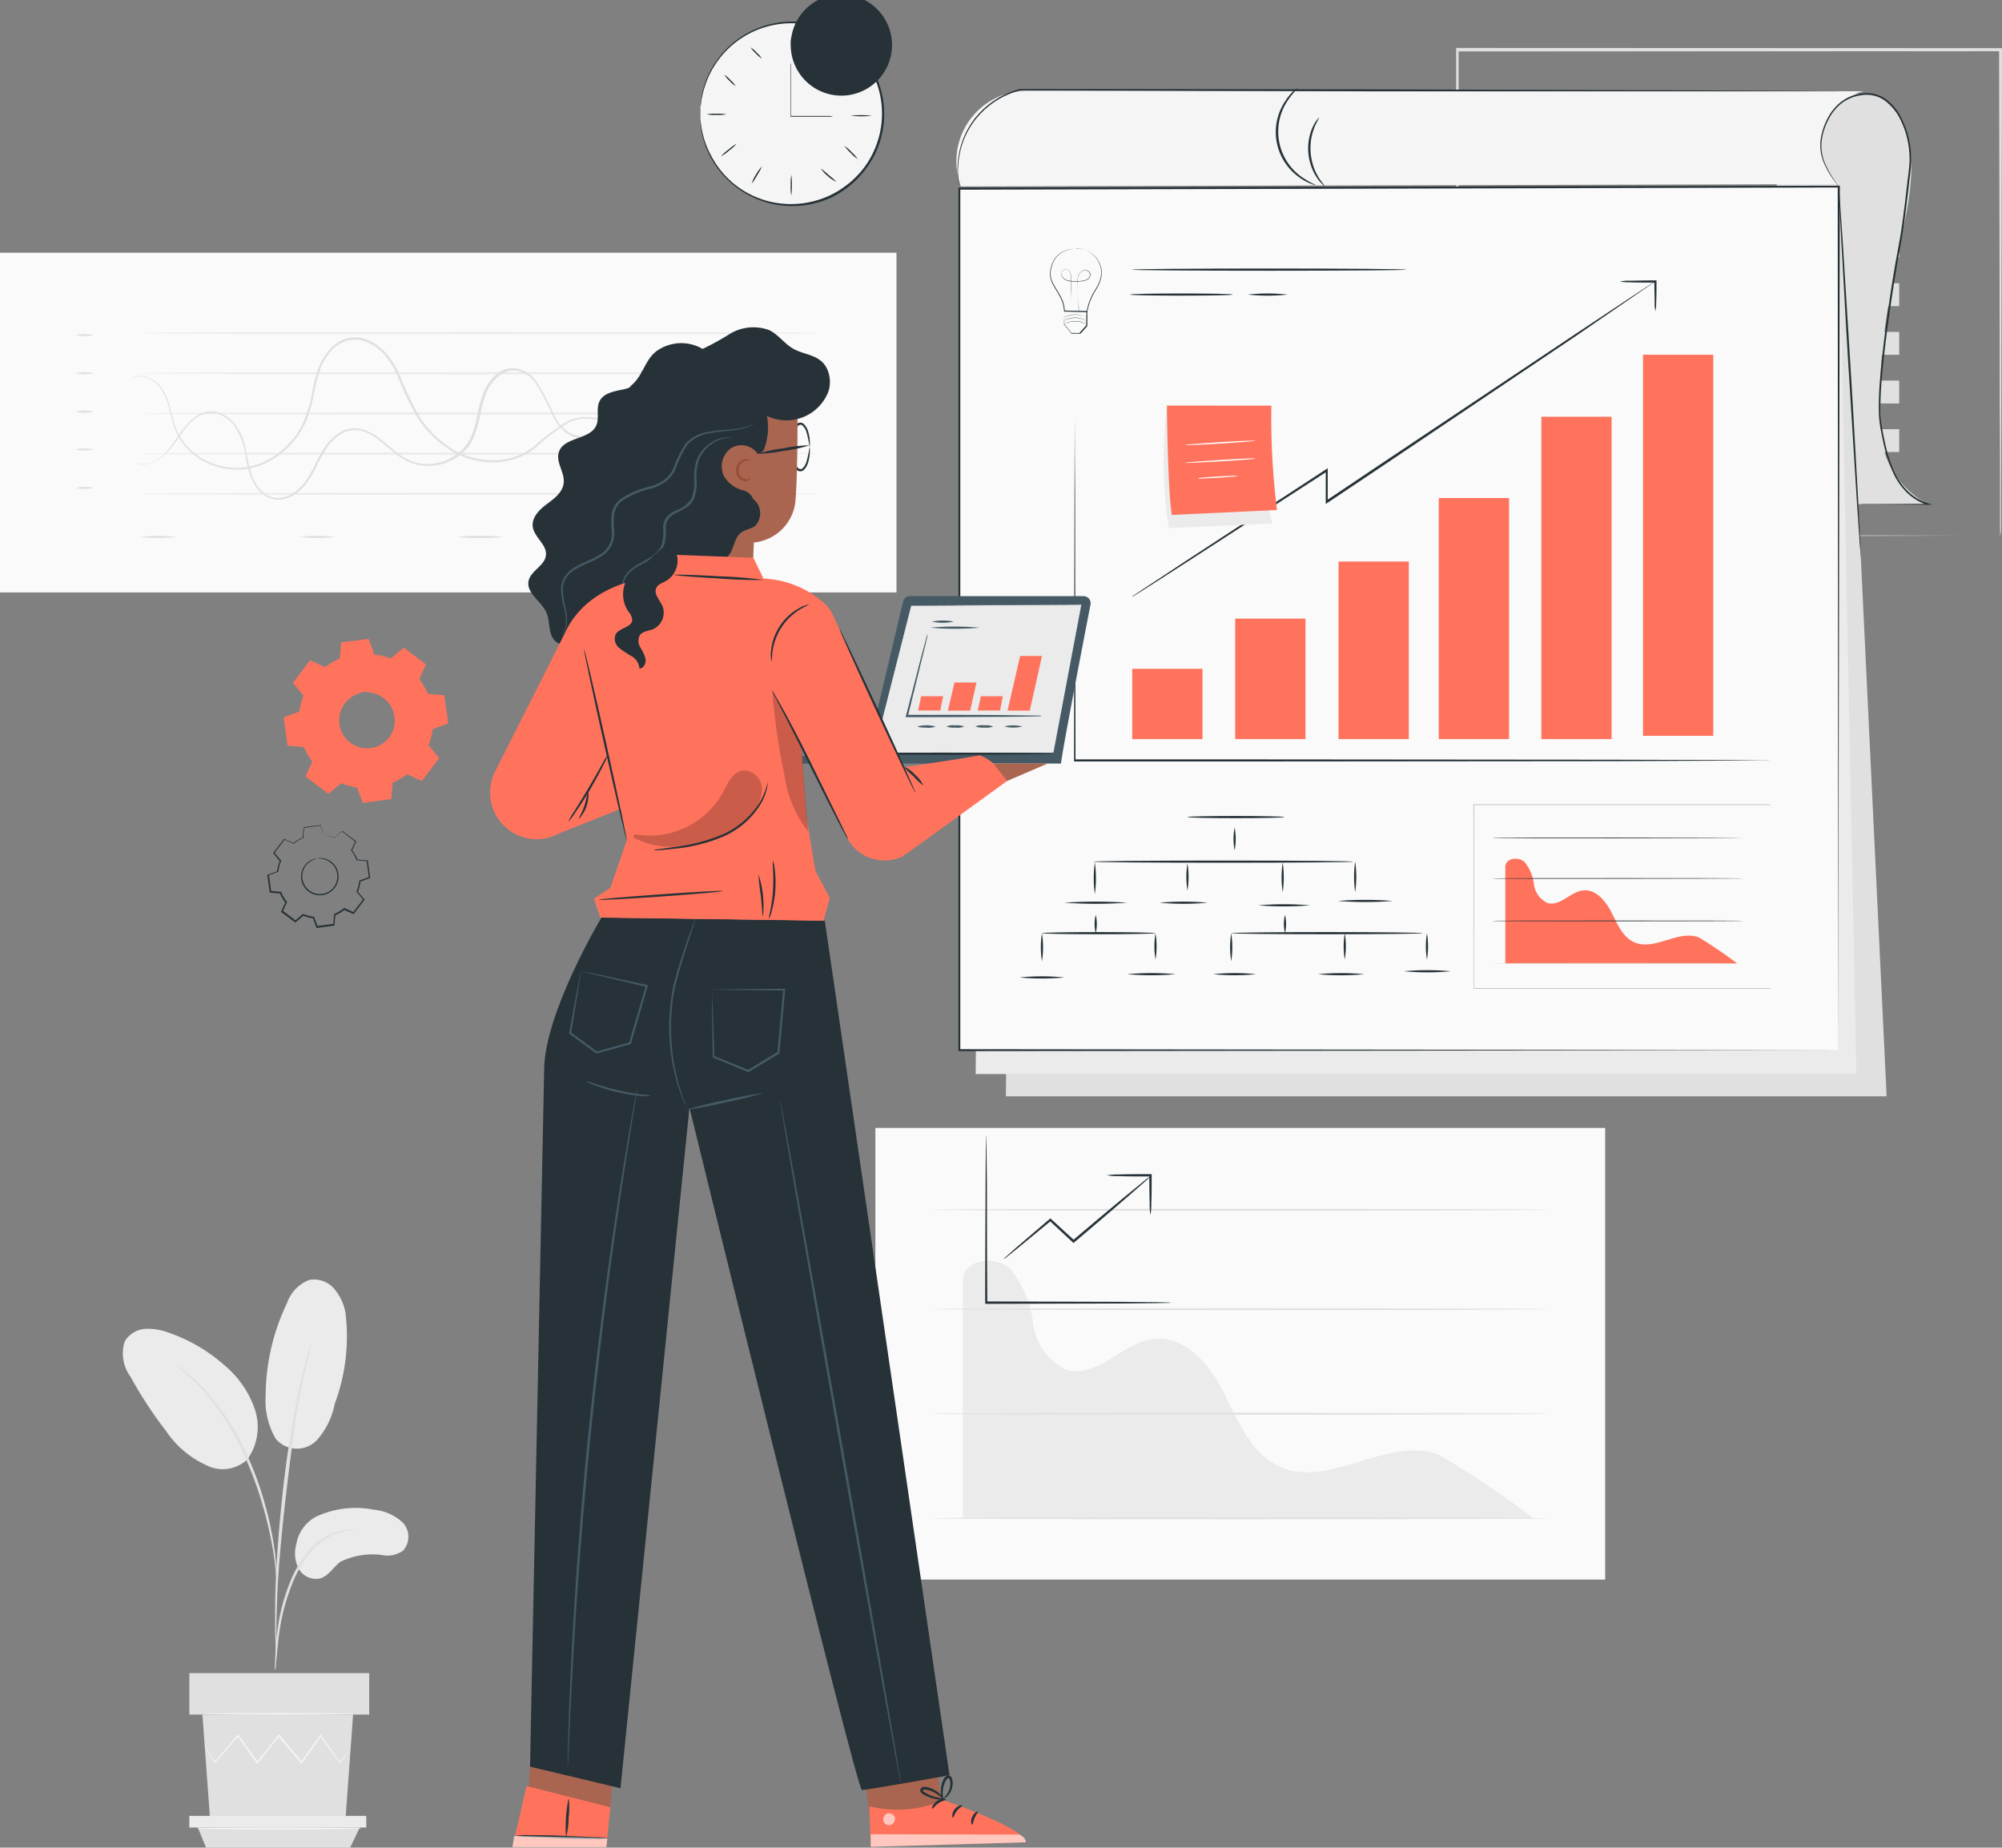 <svg xmlns="http://www.w3.org/2000/svg" width="86" height="79.379" viewBox="0 0 86 79.379">
  <rect x="0" y="0" width="86" height="79.379" fill="#808080" stroke="none"/>
  <g id="Group_2817" data-name="Group 2817" transform="translate(-6829 -4486.195)">
    <g id="freepik--background-complete--inject-2" transform="translate(6829 4488.255)">
      <path id="Path_3958" data-name="Path 3958" d="M102.935,398.068a4.024,4.024,0,0,1,2.484-.3,2.105,2.105,0,0,1,1.227.542.886.886,0,0,1,.013,1.225,1.171,1.171,0,0,1-.773.2,3.1,3.1,0,0,0-1.91.273c-.3.226-.5.6-.856.71a.847.847,0,0,1-.932-.414,1.446,1.446,0,0,1-.1-1.066A1.626,1.626,0,0,1,102.935,398.068Z" transform="translate(-89.356 -334.967)" fill="#ebebeb"/>
      <path id="Path_3959" data-name="Path 3959" d="M95.5,350.189a1.19,1.19,0,0,0,1.776.038,3.334,3.334,0,0,0,.752-1.543,8.271,8.271,0,0,0,.464-3.9,2.179,2.179,0,0,0-.5-1.061,1.133,1.133,0,0,0-1.073-.361,1.653,1.653,0,0,0-.938.985,9.32,9.32,0,0,0-.92,3.991,3.242,3.242,0,0,0,.437,1.848" transform="translate(-83.65 -290.428)" fill="#ebebeb"/>
      <path id="Path_3960" data-name="Path 3960" d="M66.31,360.761a2.4,2.4,0,0,0,.374-2.21,4.263,4.263,0,0,0-1.308-1.9,7.083,7.083,0,0,0-2.349-1.384,2.488,2.488,0,0,0-1.053-.181,1.11,1.11,0,0,0-.885.542,1.688,1.688,0,0,0,.246,1.507,18.018,18.018,0,0,0,1.539,2.349,4.123,4.123,0,0,0,1.695,1.445,1.543,1.543,0,0,0,1.807-.251" transform="translate(-55.733 -300.054)" fill="#ebebeb"/>
      <path id="Path_3961" data-name="Path 3961" d="M97.243,408.836a1.348,1.348,0,0,0,.042-.3c.022-.219.049-.493.079-.818a11.444,11.444,0,0,1,.181-1.2,9.377,9.377,0,0,1,.437-1.417,5.24,5.24,0,0,1,.723-1.281,2.71,2.71,0,0,1,.916-.761,2.531,2.531,0,0,1,.77-.24,1.4,1.4,0,0,0,.3-.043,1.454,1.454,0,0,0-.3,0,2.386,2.386,0,0,0-.8.21,2.71,2.71,0,0,0-.965.768,5.112,5.112,0,0,0-.75,1.308,8.525,8.525,0,0,0-.432,1.445,9.871,9.871,0,0,0-.161,1.214c-.025.349-.036.629-.04.824A1.481,1.481,0,0,0,97.243,408.836Z" transform="translate(-85.428 -339.12)" fill="#e0e0e0"/>
      <path id="Path_3962" data-name="Path 3962" d="M97.364,371.528a.515.515,0,0,0,0-.139v-.4c0-.345,0-.846.018-1.462.031-1.234.137-2.564.342-4.436.2-1.762.455-3.811.723-5.142.06-.3.117-.576.181-.815s.1-.446.145-.613.067-.286.092-.387a.494.494,0,0,0,.023-.137.6.6,0,0,0-.047.13c-.031.1-.069.226-.116.381s-.1.37-.164.609-.128.51-.193.813a45.653,45.653,0,0,0-.752,4.772c-.2,1.876-.3,3.585-.305,4.823,0,.618,0,1.118.022,1.465,0,.161.018.293.023.4A.691.691,0,0,0,97.364,371.528Z" transform="translate(-85.493 -302.442)" fill="#e0e0e0"/>
      <path id="Path_3963" data-name="Path 3963" d="M77.718,372.763a2.528,2.528,0,0,0,0-.416,11.024,11.024,0,0,0-.126-1.126,14.784,14.784,0,0,0-.361-1.641,13.432,13.432,0,0,0-.685-1.942,10.311,10.311,0,0,0-2.018-3.137,4.887,4.887,0,0,0-.473-.441c-.072-.061-.137-.123-.2-.181l-.181-.126a2.447,2.447,0,0,0-.351-.224,12.343,12.343,0,0,1,1.147,1.023,10.924,10.924,0,0,1,1.966,3.126,15.72,15.72,0,0,1,.69,1.924,16.463,16.463,0,0,1,.388,1.626c.09.468.136.851.166,1.115A2.726,2.726,0,0,0,77.718,372.763Z" transform="translate(-65.838 -306.973)" fill="#e0e0e0"/>
      <path id="Path_3964" data-name="Path 3964" d="M80.03,446.81l.331,4.524h5.813l.329-4.524Z" transform="translate(-71.335 -375.206)" fill="#e0e0e0"/>
      <rect id="Rectangle_910" data-name="Rectangle 910" width="7.728" height="1.783" transform="translate(8.133 69.821)" fill="#e0e0e0"/>
      <path id="Path_3965" data-name="Path 3965" d="M76.92,470.89v.5h7.6v-.5Z" transform="translate(-68.787 -394.935)" fill="#ebebeb"/>
      <path id="Path_3966" data-name="Path 3966" d="M79.286,474.5l-.356-.869h6.96l-.414.869Z" transform="translate(-70.434 -397.18)" fill="#e0e0e0"/>
      <path id="Path_3967" data-name="Path 3967" d="M86.805,452.141l-.027.042-.087.116-.34.434-.014.018-.014-.02-.829-1.153h.049l-.819,1.16-.027.036-.027-.034-.983-1.155h.056l-.054.069-.867,1.084-.029.036-.027-.038-.82-1.158h.049c-.4.461-.746.851-1.01,1.149l-.018.022-.013-.023c-.134-.224-.24-.4-.316-.531l-.081-.141A.341.341,0,0,1,80.53,452a.3.3,0,0,1,.034.045l.09.136.331.522h-.031l.992-1.164.025-.029.023.031.826,1.155h-.038l.866-1.084c.018-.023.036-.047.054-.067l.027-.036.029.034.968,1.158h-.054l.82-1.158.025-.034.023.034c.327.468.605.866.815,1.162h-.031l.361-.423.094-.108A.18.18,0,0,1,86.805,452.141Z" transform="translate(-71.745 -379.056)" fill="#f5f5f5"/>
      <path id="Path_3968" data-name="Path 3968" d="M86.8,446.476c0,.02-1.456.036-3.252.036s-3.252-.016-3.252-.036,1.456-.036,3.252-.036S86.8,446.456,86.8,446.476Z" transform="translate(-71.557 -374.902)" fill="#f5f5f5"/>
      <path id="Path_3969" data-name="Path 3969" d="M85.87,473.726c0,.022-1.583.036-3.536.036s-3.534-.014-3.534-.036,1.583-.036,3.534-.036S85.87,473.706,85.87,473.726Z" transform="translate(-70.328 -397.229)" fill="#f5f5f5"/>
      <rect id="Rectangle_911" data-name="Rectangle 911" width="38.51" height="14.594" transform="translate(0 8.798)" fill="#fafafa"/>
      <path id="Path_3970" data-name="Path 3970" d="M94.512,118.1c0,.027-6.544.047-14.616.047s-14.616-.02-14.616-.047,6.543-.047,14.616-.047S94.512,118.072,94.512,118.1Z" transform="translate(-59.25 -105.848)" fill="#ebebeb"/>
      <path id="Path_3971" data-name="Path 3971" d="M94.512,127.657c0,.027-6.544.047-14.616.047s-14.616-.02-14.616-.047,6.543-.047,14.616-.047S94.512,127.632,94.512,127.657Z" transform="translate(-59.25 -113.681)" fill="#ebebeb"/>
      <path id="Path_3972" data-name="Path 3972" d="M94.512,137.217c0,.025-6.544.047-14.616.047s-14.616-.022-14.616-.047,6.543-.047,14.616-.047S94.512,137.19,94.512,137.217Z" transform="translate(-59.25 -121.513)" fill="#ebebeb"/>
      <path id="Path_3973" data-name="Path 3973" d="M94.512,146.779c0,.025-6.544.047-14.616.047s-14.616-.022-14.616-.047,6.543-.049,14.616-.049S94.512,146.75,94.512,146.779Z" transform="translate(-59.25 -129.346)" fill="#ebebeb"/>
      <path id="Path_3974" data-name="Path 3974" d="M94.512,156.327c0,.027-6.544.047-14.616.047s-14.616-.02-14.616-.047,6.543-.047,14.616-.047S94.512,156.3,94.512,156.327Z" transform="translate(-59.25 -137.171)" fill="#ebebeb"/>
      <path id="Path_3975" data-name="Path 3975" d="M90.914,130.075s-.022.027-.065.076a.755.755,0,0,1-.246.157,1.16,1.16,0,0,1-1.066-.2,1.97,1.97,0,0,1-.5-.632c-.141-.262-.251-.566-.383-.882a2.786,2.786,0,0,0-.571-.918,1.265,1.265,0,0,0-.5-.3,1.315,1.315,0,0,0-.613-.033,2.334,2.334,0,0,0-1.165.618c-.349.314-.654.7-1.03,1.052a2.349,2.349,0,0,1-1.411.694,1.294,1.294,0,0,1-.808-.215,1.93,1.93,0,0,1-.564-.649,10.489,10.489,0,0,0-.815-1.543,1.33,1.33,0,0,0-.708-.49.981.981,0,0,0-.831.2,1.913,1.913,0,0,0-.542.723,4.659,4.659,0,0,0-.258.9,5.531,5.531,0,0,1-.257.943,2.264,2.264,0,0,1-.235.443,2.142,2.142,0,0,1-.345.361,2.168,2.168,0,0,1-.893.444,2.1,2.1,0,0,1-.983.014,2.215,2.215,0,0,1-.869-.428c-.257-.192-.49-.4-.734-.593a2.141,2.141,0,0,0-.79-.43,1.147,1.147,0,0,0-.846.108,1.988,1.988,0,0,0-.631.587,5.782,5.782,0,0,0-.426.748,5.646,5.646,0,0,1-.423.741,1.988,1.988,0,0,1-.605.576,1.243,1.243,0,0,1-.791.181,1.135,1.135,0,0,1-.688-.383,1.919,1.919,0,0,1-.378-.66,4.627,4.627,0,0,1-.181-.706,3.29,3.29,0,0,0-.407-1.265,1.445,1.445,0,0,0-.94-.7,1.055,1.055,0,0,0-.542.067,1.464,1.464,0,0,0-.434.287c-.493.472-.723,1.043-1.1,1.373a1.6,1.6,0,0,1-.981.493.837.837,0,0,1-.287-.051l-.089-.04a1.01,1.01,0,0,0,.376.072,1.492,1.492,0,0,0,.956-.5c.34-.341.585-.9,1.084-1.386a1.445,1.445,0,0,1,.45-.3,1.1,1.1,0,0,1,.571-.076,1.492,1.492,0,0,1,.987.723,2.244,2.244,0,0,1,.273.614c.063.22.1.45.148.681a4.752,4.752,0,0,0,.181.694,1.885,1.885,0,0,0,.361.632,1.068,1.068,0,0,0,.641.361,1.149,1.149,0,0,0,.737-.181,1.879,1.879,0,0,0,.58-.553,5.612,5.612,0,0,0,.414-.723,5.7,5.7,0,0,1,.432-.761,2.085,2.085,0,0,1,.66-.614,1.229,1.229,0,0,1,.9-.119,2.264,2.264,0,0,1,.826.444c.248.193.479.4.723.593a2.145,2.145,0,0,0,.833.412,2.022,2.022,0,0,0,.941-.014,2.1,2.1,0,0,0,.853-.426,1.83,1.83,0,0,0,.329-.351,2.052,2.052,0,0,0,.226-.421,5.469,5.469,0,0,0,.253-.929,4.517,4.517,0,0,1,.266-.927,1.95,1.95,0,0,1,.575-.762,1.07,1.07,0,0,1,.9-.215,1.409,1.409,0,0,1,.757.522,10.009,10.009,0,0,1,.822,1.556,1.841,1.841,0,0,0,.542.622,1.218,1.218,0,0,0,.755.2,2.277,2.277,0,0,0,1.364-.67c.37-.343.678-.723,1.034-1.048a2.4,2.4,0,0,1,1.2-.631,1.391,1.391,0,0,1,.641.04,1.335,1.335,0,0,1,.52.32,2.815,2.815,0,0,1,.578.941c.13.32.239.62.374.88a1.93,1.93,0,0,0,.484.625,1.151,1.151,0,0,0,1.039.208A.817.817,0,0,0,90.914,130.075Z" transform="translate(-58.194 -112.93)" fill="#e0e0e0"/>
      <path id="Path_3976" data-name="Path 3976" d="M91.669,123.633h-.1c-.034,0-.076-.011-.125-.016a1.227,1.227,0,0,1-.163-.06,2.752,2.752,0,0,1-.871-.734q-.123-.141-.249-.3a3.288,3.288,0,0,0-.269-.332,1.424,1.424,0,0,0-.86-.392,1.2,1.2,0,0,0-.526.065,1.375,1.375,0,0,0-.468.316,10.883,10.883,0,0,0-.77,1,2.3,2.3,0,0,1-.493.479,1.534,1.534,0,0,1-.674.253,3.03,3.03,0,0,1-1.483-.278c-.484-.2-.949-.479-1.471-.658a2.734,2.734,0,0,0-.811-.163,1.778,1.778,0,0,0-.819.181,8.96,8.96,0,0,0-1.422,1.084,2.922,2.922,0,0,1-.824.452,3.071,3.071,0,0,1-.943.163,3.457,3.457,0,0,1-1.874-.519,4.541,4.541,0,0,1-1.422-1.415,12.875,12.875,0,0,1-.864-1.807,3.661,3.661,0,0,0-.5-.824,2.2,2.2,0,0,0-.741-.573,1.33,1.33,0,0,0-.893-.094,1.491,1.491,0,0,0-.741.488,2.51,2.51,0,0,0-.437.768,5.927,5.927,0,0,0-.229.851c-.061.287-.116.571-.193.849a3.82,3.82,0,0,1-.318.79,3.589,3.589,0,0,1-1.073,1.211,3.142,3.142,0,0,1-1.4.566,2.942,2.942,0,0,1-1.384-.159,2.719,2.719,0,0,1-1.668-1.637c-.116-.336-.181-.66-.257-.949a2.179,2.179,0,0,0-.343-.739,1.182,1.182,0,0,0-.965-.5.781.781,0,0,0-.361.132.638.638,0,0,1,.361-.152,1.2,1.2,0,0,1,1,.491,2.179,2.179,0,0,1,.347.75c.087.291.148.614.264.943a2.672,2.672,0,0,0,1.642,1.592,2.878,2.878,0,0,0,1.352.152,3.088,3.088,0,0,0,1.364-.558,3.5,3.5,0,0,0,1.044-1.187,5.452,5.452,0,0,0,.5-1.617,6.116,6.116,0,0,1,.231-.864,2.6,2.6,0,0,1,.459-.8,1.588,1.588,0,0,1,.786-.517,1.416,1.416,0,0,1,.954.1,2.26,2.26,0,0,1,.773.6,3.769,3.769,0,0,1,.519.844,13.4,13.4,0,0,0,.858,1.807A4.447,4.447,0,0,0,76.5,124.1a3.377,3.377,0,0,0,1.821.506,3,3,0,0,0,.916-.157,2.835,2.835,0,0,0,.8-.435,9.231,9.231,0,0,1,1.446-1.084,1.85,1.85,0,0,1,.858-.181,2.8,2.8,0,0,1,.837.17c.531.181,1,.464,1.474.663a2.967,2.967,0,0,0,1.446.278,1.482,1.482,0,0,0,.645-.239,2.239,2.239,0,0,0,.479-.463,10.8,10.8,0,0,1,.781-1,1.426,1.426,0,0,1,.49-.325,1.265,1.265,0,0,1,.542-.065,1.469,1.469,0,0,1,.887.412,3.378,3.378,0,0,1,.271.34c.083.108.164.211.246.305a2.817,2.817,0,0,0,.849.741A.752.752,0,0,0,91.669,123.633Z" transform="translate(-57.104 -106.891)" fill="#e0e0e0"/>
      <path id="Path_3977" data-name="Path 3977" d="M50.663,118.553a1.615,1.615,0,0,1-.773,0,1.615,1.615,0,0,1,.773,0Z" transform="translate(-46.641 -106.218)" fill="#e0e0e0"/>
      <path id="Path_3978" data-name="Path 3978" d="M50.663,127.633a1.615,1.615,0,0,1-.773,0,1.615,1.615,0,0,1,.773,0Z" transform="translate(-46.641 -113.657)" fill="#e0e0e0"/>
      <path id="Path_3979" data-name="Path 3979" d="M50.663,136.763a1.614,1.614,0,0,1-.773,0,1.615,1.615,0,0,1,.773,0Z" transform="translate(-46.641 -121.138)" fill="#e0e0e0"/>
      <path id="Path_3980" data-name="Path 3980" d="M50.663,145.761a1.615,1.615,0,0,1-.773,0,1.615,1.615,0,0,1,.773,0Z" transform="translate(-46.641 -128.509)" fill="#e0e0e0"/>
      <path id="Path_3981" data-name="Path 3981" d="M50.663,154.881a1.615,1.615,0,0,1-.773,0,1.615,1.615,0,0,1,.773,0Z" transform="translate(-46.641 -135.981)" fill="#e0e0e0"/>
      <path id="Path_3982" data-name="Path 3982" d="M66.825,166.552a6.373,6.373,0,0,1-1.545,0,6.371,6.371,0,0,1,1.545,0Z" transform="translate(-59.25 -145.543)" fill="#e0e0e0"/>
      <path id="Path_3983" data-name="Path 3983" d="M104.547,166.552a6.389,6.389,0,0,1-1.547,0,6.389,6.389,0,0,1,1.547,0Z" transform="translate(-90.155 -145.543)" fill="#e0e0e0"/>
      <path id="Path_3984" data-name="Path 3984" d="M142.267,166.552a6.389,6.389,0,0,1-1.547,0,6.389,6.389,0,0,1,1.547,0Z" transform="translate(-121.069 -145.543)" fill="#e0e0e0"/>
      <path id="Path_3985" data-name="Path 3985" d="M179.995,166.552a6.374,6.374,0,0,1-1.545,0,6.376,6.376,0,0,1,1.545,0Z" transform="translate(-158.371 -145.543)" fill="#e0e0e0"/>
      <path id="Path_3986" data-name="Path 3986" d="M217.717,166.577a6.389,6.389,0,0,1-1.547,0,6.389,6.389,0,0,1,1.547,0Z" transform="translate(-190.923 -145.569)" fill="#e0e0e0"/>
      <rect id="Rectangle_912" data-name="Rectangle 912" width="31.349" height="19.404" transform="translate(37.604 46.399)" fill="#fafafa"/>
      <path id="Path_3987" data-name="Path 3987" d="M381.41,347.228c-2.168-.824-4.674,1.455-6.8.526-1.241-.542-1.807-1.944-2.41-3.153s-1.655-2.483-3-2.349-2.454,1.713-3.766,1.335a2.532,2.532,0,0,1-1.445-1.988,4.571,4.571,0,0,0-.981-2.349c-.631-.593-1.942-.43-2.042.425v10.287h24.517A41.6,41.6,0,0,0,381.41,347.228Z" transform="translate(-319.608 -286.792)" fill="#ebebeb"/>
      <path id="Path_3988" data-name="Path 3988" d="M379.913,399.95c0,.022-5.943.04-13.271.04s-13.271-.018-13.271-.04,5.941-.04,13.271-.04S379.913,399.926,379.913,399.95Z" transform="translate(-313.386 -336.78)" fill="#e0e0e0"/>
      <path id="Path_3989" data-name="Path 3989" d="M379.913,375.082c0,.022-5.943.04-13.271.04s-13.271-.018-13.271-.04,5.941-.042,13.271-.042S379.913,375.058,379.913,375.082Z" transform="translate(-313.386 -316.403)" fill="#e0e0e0"/>
      <path id="Path_3990" data-name="Path 3990" d="M379.913,350.22c0,.022-5.943.04-13.271.04s-13.271-.018-13.271-.04,5.941-.04,13.271-.04S379.913,350.2,379.913,350.22Z" transform="translate(-313.386 -296.035)" fill="#e0e0e0"/>
      <path id="Path_3991" data-name="Path 3991" d="M379.913,326.59c0,.022-5.943.04-13.271.04s-13.271-.018-13.271-.04,5.941-.04,13.271-.04S379.913,326.568,379.913,326.59Z" transform="translate(-313.386 -276.675)" fill="#e0e0e0"/>
      <path id="Path_3992" data-name="Path 3992" d="M550.415,71.485V69.978c0-.979,0-2.412-.014-4.237,0-3.648-.014-8.854-.027-15.133l.054.052-23.334.009h0l.063-.061V71.485l-.056-.056,16.878.029,4.759.014h.027l-4.749.014-16.912.027h-.054V50.52h.063l23.334.009h.052v.078c-.011,6.286-.022,11.51-.027,15.165,0,1.82-.011,3.252-.014,4.226v1.108A1.29,1.29,0,0,1,550.415,71.485Z" transform="translate(-464.499 -50.52)" fill="#e0e0e0"/>
      <path id="Path_3993" data-name="Path 3993" d="M551.856,71.253c0,.034-1.229.061-2.743.061s-2.743-.027-2.743-.061,1.227-.063,2.743-.063S551.856,71.217,551.856,71.253Z" transform="translate(-480.321 -67.455)" fill="#e0e0e0"/>
      <path id="Path_3994" data-name="Path 3994" d="M563.078,79.931c0,.034-3.373.063-7.536.063S548,79.966,548,79.931s3.373-.061,7.535-.061S563.078,79.893,563.078,79.931Z" transform="translate(-481.664 -74.567)" fill="#e0e0e0"/>
      <rect id="Rectangle_914" data-name="Rectangle 914" width="0.983" height="0.983" transform="translate(66.09 8.021)" fill="#e0e0e0"/>
      <rect id="Rectangle_915" data-name="Rectangle 915" width="0.983" height="0.983" transform="translate(68.508 8.021)" fill="#e0e0e0"/>
      <rect id="Rectangle_916" data-name="Rectangle 916" width="0.983" height="0.983" transform="translate(70.965 7.976)" fill="#e0e0e0"/>
      <rect id="Rectangle_917" data-name="Rectangle 917" width="0.983" height="0.983" transform="translate(73.341 8.021)" fill="#e0e0e0"/>
      <rect id="Rectangle_918" data-name="Rectangle 918" width="0.983" height="0.983" transform="translate(75.76 8.021)" fill="#e0e0e0"/>
      <rect id="Rectangle_919" data-name="Rectangle 919" width="0.983" height="0.983" transform="translate(78.18 8.021)" fill="#e0e0e0"/>
      <rect id="Rectangle_920" data-name="Rectangle 920" width="0.983" height="0.983" transform="translate(80.601 8.021)" fill="#ebebeb"/>
      <rect id="Rectangle_921" data-name="Rectangle 921" width="0.983" height="0.983" transform="translate(66.09 10.109)" fill="#ebebeb"/>
      <rect id="Rectangle_922" data-name="Rectangle 922" width="0.983" height="0.983" transform="translate(68.508 10.109)" fill="#e0e0e0"/>
      <rect id="Rectangle_923" data-name="Rectangle 923" width="0.983" height="0.983" transform="translate(70.92 10.109)" fill="#ebebeb"/>
      <rect id="Rectangle_924" data-name="Rectangle 924" width="0.983" height="0.983" transform="translate(73.341 10.109)" fill="#e0e0e0"/>
      <rect id="Rectangle_925" data-name="Rectangle 925" width="0.983" height="0.983" transform="translate(75.76 10.109)" fill="#e0e0e0"/>
      <rect id="Rectangle_926" data-name="Rectangle 926" width="0.983" height="0.983" transform="translate(78.225 10.066)" fill="#e0e0e0"/>
      <rect id="Rectangle_927" data-name="Rectangle 927" width="0.983" height="0.983" transform="translate(80.601 10.109)" fill="#e0e0e0"/>
      <rect id="Rectangle_928" data-name="Rectangle 928" width="0.983" height="0.983" transform="translate(66.09 12.2)" fill="#e0e0e0"/>
      <rect id="Rectangle_929" data-name="Rectangle 929" width="0.983" height="0.983" transform="translate(68.553 12.155)" fill="#e0e0e0"/>
      <rect id="Rectangle_930" data-name="Rectangle 930" width="0.983" height="0.983" transform="translate(70.92 12.2)" fill="#e0e0e0"/>
      <rect id="Rectangle_931" data-name="Rectangle 931" width="0.983" height="0.983" transform="translate(73.341 12.2)" fill="#ebebeb"/>
      <rect id="Rectangle_932" data-name="Rectangle 932" width="0.983" height="0.983" transform="translate(75.76 12.2)" fill="#e0e0e0"/>
      <rect id="Rectangle_933" data-name="Rectangle 933" width="0.983" height="0.983" transform="translate(78.18 12.2)" fill="#e0e0e0"/>
      <rect id="Rectangle_934" data-name="Rectangle 934" width="0.983" height="0.983" transform="translate(80.601 12.2)" fill="#e0e0e0"/>
      <rect id="Rectangle_935" data-name="Rectangle 935" width="0.983" height="0.983" transform="translate(66.09 14.291)" fill="#e0e0e0"/>
      <rect id="Rectangle_936" data-name="Rectangle 936" width="0.983" height="0.983" transform="translate(68.508 14.291)" fill="#e0e0e0"/>
      <rect id="Rectangle_937" data-name="Rectangle 937" width="0.983" height="0.983" transform="translate(70.92 14.291)" fill="#e0e0e0"/>
      <path id="Path_4243" data-name="Path 4243" d="M.983,0V.983H0Z" transform="translate(73.384 14.245)" fill="#e0e0e0"/>
      <rect id="Rectangle_939" data-name="Rectangle 939" width="0.983" height="0.983" transform="translate(75.76 14.291)" fill="#e0e0e0"/>
      <rect id="Rectangle_940" data-name="Rectangle 940" width="0.983" height="0.983" transform="translate(78.18 14.291)" fill="#ebebeb"/>
      <rect id="Rectangle_941" data-name="Rectangle 941" width="0.983" height="0.983" transform="translate(80.601 14.291)" fill="#e0e0e0"/>
      <rect id="Rectangle_942" data-name="Rectangle 942" width="0.983" height="0.983" transform="translate(66.09 16.379)" fill="#e0e0e0"/>
      <rect id="Rectangle_943" data-name="Rectangle 943" width="0.983" height="0.983" transform="translate(68.508 16.379)" fill="#ebebeb"/>
      <rect id="Rectangle_944" data-name="Rectangle 944" width="0.983" height="0.983" transform="translate(70.92 16.379)" fill="#e0e0e0"/>
      <rect id="Rectangle_945" data-name="Rectangle 945" width="0.983" height="0.983" transform="translate(73.341 16.379)" fill="#e0e0e0"/>
      <rect id="Rectangle_946" data-name="Rectangle 946" width="0.983" height="0.983" transform="translate(75.76 16.379)" fill="#e0e0e0"/>
      <rect id="Rectangle_947" data-name="Rectangle 947" width="0.983" height="0.983" transform="translate(78.225 16.336)" fill="#e0e0e0"/>
      <rect id="Rectangle_948" data-name="Rectangle 948" width="0.983" height="0.983" transform="translate(80.601 16.379)" fill="#e0e0e0"/>
    </g>
    <path id="Path_3996" data-name="Path 3996" d="M458.448,61.46s2.763.038,1.581,5.509-1.03,6.5-1.03,8.673a3.775,3.775,0,0,0,2.044,3.442H457.3L454.54,66.311V61.46Z" transform="translate(6450.784 4428.771)" fill="#e0e0e0"/>
    <path id="Path_3997" data-name="Path 3997" d="M309.114,123.507H271.28l.338-37.014,35.635-1.863Z" transform="translate(6600.93 4409.789)" fill="#e0e0e0"/>
    <path id="Path_3998" data-name="Path 3998" d="M301.924,123.411H264.09l.338-37.014,36.736-.717Z" transform="translate(6606.822 4408.928)" fill="#ebebeb"/>
    <path id="Path_3999" data-name="Path 3999" d="M297.936,120.552H260.18V83.539l37.78-.089Z" transform="translate(6610.025 4410.755)" fill="#fafafa"/>
    <path id="Path_4000" data-name="Path 4000" d="M297.789,120.372c0-.345,0-14.847-.018-37.1l.042.042-37.72.094h-.06l.047-.047v37.014l-.04-.04,37.764.04-37.764.042H260v-37.1h.1l37.722-.081h.04v.04C297.814,105.525,297.789,120.027,297.789,120.372Z" transform="translate(6610.172 4410.936)" fill="#263238"/>
    <path id="Path_4001" data-name="Path 4001" d="M297.4,64.728a2.316,2.316,0,0,1,1.084-3.988l-35.957-.02a3.028,3.028,0,0,0-2.987,3.545,4.3,4.3,0,0,0,.146.562" transform="translate(6610.587 4429.378)" fill="#f5f5f5"/>
    <path id="Path_4002" data-name="Path 4002" d="M466.647,78.932h.759l2.13-.013v.056a2.307,2.307,0,0,1-.869-.5,2.835,2.835,0,0,1-.647-.925,6.167,6.167,0,0,1-.388-1.182c-.049-.211-.092-.426-.132-.647a3.376,3.376,0,0,1-.052-.338,2.748,2.748,0,0,1-.025-.347,12.516,12.516,0,0,1,.047-1.445c.036-.491.092-1,.152-1.511.123-1.028.276-2.1.459-3.2.076-.468.17-.932.248-1.386s.135-.9.193-1.352.1-.882.157-1.31c.024-.213.052-.425.058-.632a3.873,3.873,0,0,0-.034-.616,3.732,3.732,0,0,0-.345-1.147,2.255,2.255,0,0,0-.7-.856,1.359,1.359,0,0,0-.983-.219,1.783,1.783,0,0,0-.875.361,2.168,2.168,0,0,0-.542.676,2.892,2.892,0,0,0-.264.735,1.922,1.922,0,0,0,.143,1.225,4.236,4.236,0,0,0,.4.692l.123.168c.027.038.04.06.04.06a.612.612,0,0,1-.049-.052l-.128-.164a3.749,3.749,0,0,1-.416-.688,1.955,1.955,0,0,1-.163-1.25,2.944,2.944,0,0,1,.264-.752,2.217,2.217,0,0,1,.558-.7,1.876,1.876,0,0,1,.9-.383,1.435,1.435,0,0,1,1.037.228,2.32,2.32,0,0,1,.723.887,3.765,3.765,0,0,1,.347,1.165,4.05,4.05,0,0,1,.038.631,5.912,5.912,0,0,1-.058.641c-.047.428-.1.865-.155,1.312s-.117.9-.192,1.355-.172.916-.246,1.386c-.181,1.1-.338,2.168-.463,3.193-.06.513-.116,1.015-.154,1.507a12.824,12.824,0,0,0-.052,1.427,2.968,2.968,0,0,0,.023.34c.009.112.032.224.051.334.04.219.081.434.13.643a6.065,6.065,0,0,0,.376,1.169,2.791,2.791,0,0,0,.627.9,2.235,2.235,0,0,0,.842.49l.181.058h-.181l-2.13-.013h-.708Z" transform="translate(6442.29 4428.923)" fill="#263238"/>
    <path id="Path_4003" data-name="Path 4003" d="M343.558,67.089c.014.011-.094.154-.2.417a2.428,2.428,0,0,0-.136.475,2.739,2.739,0,0,0-.029.605,2.623,2.623,0,0,0,.121.593,2.358,2.358,0,0,0,.206.452c.146.242.275.361.262.381s-.04-.025-.1-.081a1.5,1.5,0,0,1-.22-.266,2.11,2.11,0,0,1-.231-.457,2.3,2.3,0,0,1-.1-1.241,2.176,2.176,0,0,1,.159-.488,1.508,1.508,0,0,1,.181-.3C343.522,67.12,343.553,67.085,343.558,67.089Z" transform="translate(6542.107 4424.161)" fill="#263238"/>
    <path id="Path_4004" data-name="Path 4004" d="M336.36,60a3.776,3.776,0,0,0-.477.584,2.389,2.389,0,0,0,.6,3.227,3.863,3.863,0,0,0,.652.374.846.846,0,0,1-.2-.054,2.184,2.184,0,0,1-.5-.264,2.383,2.383,0,0,1-.614-3.325,2.131,2.131,0,0,1,.361-.425A.753.753,0,0,1,336.36,60Z" transform="translate(6548.408 4429.968)" fill="#263238"/>
    <path id="Path_4005" data-name="Path 4005" d="M317.424,147.747h-.464l-1.335.009-4.915.023-16.191.014H287.49v-.045c0-4.626.013-8.6.018-11.43,0-1.409.009-2.53.013-3.3v0c0,.773,0,1.894.013,3.3,0,2.826.011,6.8.018,11.43l-.045-.045h6.984l16.191.014,4.907.014,1.335.009h.347Z" transform="translate(6587.649 4371.117)" fill="#263238"/>
    <rect id="Rectangle_949" data-name="Rectangle 949" width="3.019" height="3.019" transform="translate(6877.637 4514.93)" fill="#ff735d"/>
    <rect id="Rectangle_950" data-name="Rectangle 950" width="3.019" height="5.177" transform="translate(6882.06 4512.772)" fill="#ff735d"/>
    <rect id="Rectangle_951" data-name="Rectangle 951" width="3.019" height="7.629" transform="translate(6886.5 4510.32)" fill="#ff735d"/>
    <rect id="Rectangle_952" data-name="Rectangle 952" width="3.019" height="10.357" transform="translate(6890.806 4507.592)" fill="#ff735d"/>
    <rect id="Rectangle_953" data-name="Rectangle 953" width="3.019" height="13.85" transform="translate(6895.211 4504.1)" fill="#ff735d"/>
    <rect id="Rectangle_954" data-name="Rectangle 954" width="3.019" height="16.372" transform="translate(6899.578 4501.435)" fill="#ff735d"/>
    <path id="Path_4006" data-name="Path 4006" d="M301.22,119.543a.194.194,0,0,1,.038-.031l.117-.081.461-.307,1.729-1.14,5.99-3.915.07-.045v1.435l-.072-.038,2.36-1.583,8.33-5.565,2.53-1.679.69-.452.181-.116.063-.036a.4.4,0,0,1-.058.043l-.181.125-.681.466-2.5,1.717-8.312,5.589-2.362,1.581-.072.049v-1.446l.07.038-6.01,3.887-1.744,1.118-.468.295-.121.076Z" transform="translate(6576.41 4392.288)" fill="#263238"/>
    <path id="Path_4007" data-name="Path 4007" d="M418.816,107.093a1.549,1.549,0,0,1-.032-.372c0-.231-.013-.553-.014-.9l.047.047H418.7c-.387,0-.737,0-.99-.014a1.894,1.894,0,0,1-.41-.033,1.805,1.805,0,0,1,.41-.034c.253,0,.6-.013.99-.013h.163v.042c0,.361,0,.681-.014.9A1.548,1.548,0,0,1,418.816,107.093Z" transform="translate(6481.295 4392.468)" fill="#263238"/>
    <path id="Path_4008" data-name="Path 4008" d="M318.517,233.177c0,.027-.932.047-2.083.047s-2.083-.02-2.083-.047.932-.047,2.083-.047S318.517,233.152,318.517,233.177Z" transform="translate(6565.658 4288.121)" fill="#263238"/>
    <path id="Path_4009" data-name="Path 4009" d="M325.357,236.866a2.556,2.556,0,0,1,0-.976A2.556,2.556,0,0,1,325.357,236.866Z" transform="translate(6556.679 4285.859)" fill="#263238"/>
    <path id="Path_4010" data-name="Path 4010" d="M303.033,243.787c0,.025-2.506.047-5.6.047s-5.6-.022-5.6-.047,2.5-.047,5.6-.047S303.033,243.76,303.033,243.787Z" transform="translate(6584.108 4279.427)" fill="#263238"/>
    <path id="Path_4011" data-name="Path 4011" d="M292.107,245.552a4.876,4.876,0,0,1,0-1.352A4.88,4.88,0,0,1,292.107,245.552Z" transform="translate(6583.924 4279.051)" fill="#263238"/>
    <path id="Path_4012" data-name="Path 4012" d="M314.137,245.574a3.625,3.625,0,0,1,0-1.164A3.627,3.627,0,0,1,314.137,245.574Z" transform="translate(6565.873 4278.879)" fill="#263238"/>
    <path id="Path_4013" data-name="Path 4013" d="M336.787,245.476a4.35,4.35,0,0,1,0-1.276A4.355,4.355,0,0,1,336.787,245.476Z" transform="translate(6547.313 4279.051)" fill="#263238"/>
    <path id="Path_4014" data-name="Path 4014" d="M354.027,245.3a4.616,4.616,0,0,1,0-1.314A4.616,4.616,0,0,1,354.027,245.3Z" transform="translate(6533.187 4279.223)" fill="#263238"/>
    <path id="Path_4015" data-name="Path 4015" d="M287.743,253.519a19.463,19.463,0,0,1-2.7,0,19.463,19.463,0,0,1,2.7,0Z" transform="translate(6589.675 4271.459)" fill="#263238"/>
    <path id="Path_4016" data-name="Path 4016" d="M309.765,253.547a11.373,11.373,0,0,1-2.065,0,11.376,11.376,0,0,1,2.065,0Z" transform="translate(6571.107 4271.431)" fill="#263238"/>
    <path id="Path_4017" data-name="Path 4017" d="M333.4,254.167a13.078,13.078,0,0,1-2.215,0A13.078,13.078,0,0,1,333.4,254.167Z" transform="translate(6551.868 4270.923)" fill="#263238"/>
    <path id="Path_4018" data-name="Path 4018" d="M352.455,253.127a14.912,14.912,0,0,1-2.365,0A14.912,14.912,0,0,1,352.455,253.127Z" transform="translate(6536.373 4271.775)" fill="#263238"/>
    <path id="Path_4019" data-name="Path 4019" d="M292.317,257.428a1.674,1.674,0,0,1,0-.788A1.675,1.675,0,0,1,292.317,257.428Z" transform="translate(6583.752 4268.858)" fill="#263238"/>
    <path id="Path_4020" data-name="Path 4020" d="M284.62,260.787c0,.025-1.093.047-2.439.047s-2.441-.022-2.441-.047,1.093-.047,2.441-.047S284.62,260.765,284.62,260.787Z" transform="translate(6594.017 4265.499)" fill="#263238"/>
    <path id="Path_4021" data-name="Path 4021" d="M306.537,262.156a3.4,3.4,0,0,1,0-1.126A3.393,3.393,0,0,1,306.537,262.156Z" transform="translate(6572.1 4265.261)" fill="#263238"/>
    <path id="Path_4022" data-name="Path 4022" d="M279.527,262.232a3.864,3.864,0,0,1,0-1.2A3.864,3.864,0,0,1,279.527,262.232Z" transform="translate(6594.232 4265.261)" fill="#263238"/>
    <path id="Path_4023" data-name="Path 4023" d="M337.337,257.428a1.675,1.675,0,0,1,0-.788A1.675,1.675,0,0,1,337.337,257.428Z" transform="translate(6546.862 4268.858)" fill="#263238"/>
    <path id="Path_4024" data-name="Path 4024" d="M333,260.787c0,.025-1.847.047-4.123.047s-4.121-.022-4.121-.047,1.845-.047,4.121-.047S333,260.765,333,260.787Z" transform="translate(6557.127 4265.499)" fill="#263238"/>
    <path id="Path_4025" data-name="Path 4025" d="M351.557,262.156a3.4,3.4,0,0,1,0-1.126A3.4,3.4,0,0,1,351.557,262.156Z" transform="translate(6535.21 4265.261)" fill="#263238"/>
    <path id="Path_4026" data-name="Path 4026" d="M371.107,262.156a3.393,3.393,0,0,1,0-1.126A3.4,3.4,0,0,1,371.107,262.156Z" transform="translate(6519.191 4265.261)" fill="#263238"/>
    <path id="Path_4027" data-name="Path 4027" d="M324.547,262.232a3.864,3.864,0,0,1,0-1.2A3.866,3.866,0,0,1,324.547,262.232Z" transform="translate(6557.342 4265.261)" fill="#263238"/>
    <path id="Path_4028" data-name="Path 4028" d="M276.343,271.3a9.861,9.861,0,0,1-1.923,0A9.861,9.861,0,0,1,276.343,271.3Z" transform="translate(6598.377 4256.888)" fill="#263238"/>
    <path id="Path_4029" data-name="Path 4029" d="M302.09,270.537a11.529,11.529,0,0,1-2.08,0A11.54,11.54,0,0,1,302.09,270.537Z" transform="translate(6577.409 4257.511)" fill="#263238"/>
    <path id="Path_4030" data-name="Path 4030" d="M322.33,270.537a8.94,8.94,0,0,1-1.83,0A8.935,8.935,0,0,1,322.33,270.537Z" transform="translate(6560.62 4257.511)" fill="#263238"/>
    <path id="Path_4031" data-name="Path 4031" d="M347.388,270.537a10.517,10.517,0,0,1-1.988,0A10.512,10.512,0,0,1,347.388,270.537Z" transform="translate(6540.216 4257.512)" fill="#263238"/>
    <path id="Path_4032" data-name="Path 4032" d="M367.857,269.847a10.83,10.83,0,0,1-2.016,0A10.84,10.84,0,0,1,367.857,269.847Z" transform="translate(6523.468 4258.076)" fill="#263238"/>
    <path id="Path_4033" data-name="Path 4033" d="M395.214,238.322H382.47V230.43h12.744Zm-12.737-.009h12.737v-7.874H382.479Z" transform="translate(6509.831 4290.333)" fill="#263238"/>
    <path id="Path_4034" data-name="Path 4034" d="M398.32,246.667c-.884-.334-1.9.591-2.766.213-.5-.219-.732-.79-.979-1.279s-.672-1.01-1.218-.952-1,.7-1.53.542a1.029,1.029,0,0,1-.587-.809,1.836,1.836,0,0,0-.4-.952c-.257-.238-.788-.181-.829.181v4.179h9.961A18,18,0,0,0,398.32,246.667Z" transform="translate(6503.653 4279.8)" fill="#ff735d"/>
    <path id="Path_4035" data-name="Path 4035" d="M397.683,268.1c0,.009-2.414.016-5.392.016s-5.392,0-5.392-.016,2.414-.016,5.392-.016S397.683,268.087,397.683,268.1Z" transform="translate(6506.202 4259.485)" fill="#e0e0e0"/>
    <path id="Path_4036" data-name="Path 4036" d="M397.683,258c0,.009-2.414.016-5.392.016s-5.392,0-5.392-.016,2.414-.016,5.392-.016S397.683,257.984,397.683,258Z" transform="translate(6506.202 4267.76)" fill="#263238"/>
    <path id="Path_4037" data-name="Path 4037" d="M397.683,247.926s-2.414.014-5.392.014-5.392,0-5.392-.014,2.414-.016,5.392-.016S397.683,247.912,397.683,247.926Z" transform="translate(6506.202 4276.011)" fill="#263238"/>
    <path id="Path_4038" data-name="Path 4038" d="M397.683,238.286s-2.414.016-5.392.016-5.392,0-5.392-.016,2.414-.016,5.392-.016S397.683,238.277,397.683,238.286Z" transform="translate(6506.202 4283.909)" fill="#263238"/>
    <path id="Path_4039" data-name="Path 4039" d="M282.759,98.282h.069a1.044,1.044,0,0,1,.2.018,1.021,1.021,0,0,1,.3.1.972.972,0,0,1,.32.275,1.135,1.135,0,0,1,.211.47,1.12,1.12,0,0,1-.074.587,1.738,1.738,0,0,1-.146.289,3.057,3.057,0,0,0-.164.293,2.477,2.477,0,0,0-.22.67V101h-.016l-.472-.011-.5-.013h-.014v-.018a1.416,1.416,0,0,0-.2-.661c-.052-.1-.112-.2-.168-.291a2.834,2.834,0,0,1-.155-.28.92.92,0,0,1-.052-.585,1.228,1.228,0,0,1,.2-.468.9.9,0,0,1,.316-.266,1.116,1.116,0,0,1,.3-.1,1.16,1.16,0,0,1,.2-.025h0a1.235,1.235,0,0,0-.193.031,1.18,1.18,0,0,0-.293.1.918.918,0,0,0-.313.266,1.212,1.212,0,0,0-.193.461.883.883,0,0,0,.052.566,2.86,2.86,0,0,0,.155.276c.056.094.116.19.17.291a1.429,1.429,0,0,1,.208.679l-.016-.02.5.013.472.013-.018.014a2.566,2.566,0,0,1,.224-.679,3.052,3.052,0,0,1,.168-.295,1.681,1.681,0,0,0,.145-.284,1.069,1.069,0,0,0,.076-.573,1.13,1.13,0,0,0-.2-.459,1,1,0,0,0-.311-.278,1.062,1.062,0,0,0-.293-.107,1.329,1.329,0,0,0-.2-.023h-.052Z" transform="translate(6592.454 4398.604)" fill="#263238"/>
    <path id="Path_4040" data-name="Path 4040" d="M285.12,104.915a.12.12,0,0,0,0-.016v-.043c0-.04-.011-.1-.02-.181-.014-.15-.038-.361-.049-.634V103.6a.632.632,0,0,1,.063-.237.374.374,0,0,1,.19-.181.244.244,0,0,1,.258.061.181.181,0,0,1,.051.132.237.237,0,0,1-.054.136.343.343,0,0,1-.119.089.648.648,0,0,1-.143.042,1.9,1.9,0,0,1-.607,0,.481.481,0,0,1-.141-.047.361.361,0,0,1-.117-.09.278.278,0,0,1-.065-.13.222.222,0,0,1,.023-.141.2.2,0,0,1,.1-.094.17.17,0,0,1,.135.013.248.248,0,0,1,.1.09.341.341,0,0,1,.045.121,1.418,1.418,0,0,1,.014.244v1.306a.082.082,0,0,0,0-.014v-.226c0-.15,0-.361-.011-.634V103.6a1.385,1.385,0,0,0-.014-.242.333.333,0,0,0-.043-.116.237.237,0,0,0-.094-.085.15.15,0,0,0-.125-.011.181.181,0,0,0-.1.087.2.2,0,0,0-.022.13.278.278,0,0,0,.061.125.432.432,0,0,0,.251.132,1.652,1.652,0,0,0,.3.027,1.5,1.5,0,0,0,.3-.023.527.527,0,0,0,.141-.04.325.325,0,0,0,.114-.083.222.222,0,0,0,.051-.126.163.163,0,0,0-.047-.123.23.23,0,0,0-.242-.058.351.351,0,0,0-.181.17.592.592,0,0,0-.063.231,1.889,1.889,0,0,1-.009.228,1.622,1.622,0,0,0,0,.21c.009.267.031.484.043.632a1.375,1.375,0,0,0,.018.181v.069Z" transform="translate(6590.229 4394.629)" fill="#263238"/>
    <path id="Path_4041" data-name="Path 4041" d="M285.013,113v.573h0l.307.383h.341l.193-.219.1-.108v.014c0-.219,0-.425.011-.613l.02.02-.7-.022h-.275a.242.242,0,0,1,.065,0H286v.632h0l-.1.11-.193.217h-.383l-.323-.4h0c0-.164.009-.305.013-.425A.98.98,0,0,1,285.013,113Z" transform="translate(6589.708 4386.544)" fill="#263238"/>
    <path id="Path_4042" data-name="Path 4042" d="M286.041,115.589l-.036-.016a.72.72,0,0,0-.094-.042.921.921,0,0,0-.334-.065.934.934,0,0,0-.334.058.822.822,0,0,0-.1.04l-.036.016a.133.133,0,0,1,.033-.022l.1-.045a.937.937,0,0,1,.338-.063.916.916,0,0,1,.338.07.89.89,0,0,1,.094.047.133.133,0,0,1,.033.022Z" transform="translate(6589.618 4384.537)" fill="#263238"/>
    <path id="Path_4043" data-name="Path 4043" d="M286.079,114.769l-.034-.018-.1-.042a1,1,0,0,0-.334-.065.972.972,0,0,0-.334.06.822.822,0,0,0-.1.04l-.034.014.033-.02a.581.581,0,0,1,.094-.045.9.9,0,0,1,.34-.063.914.914,0,0,1,.336.07.642.642,0,0,1,.094.047A.134.134,0,0,1,286.079,114.769Z" transform="translate(6589.585 4385.209)" fill="#263238"/>
    <path id="Path_4044" data-name="Path 4044" d="M286.059,114.02a.168.168,0,0,1-.034-.016.779.779,0,0,0-.1-.042.94.94,0,0,0-.669,0c-.04.014-.072.029-.1.04l-.034.016.033-.022c.022-.011.054-.027.094-.043a.882.882,0,0,1,.34-.063.891.891,0,0,1,.338.069c.04.018.072.034.094.047Z" transform="translate(6589.602 4385.815)" fill="#263238"/>
    <path id="Path_4045" data-name="Path 4045" d="M308.763,136.14a19.36,19.36,0,0,0,.1,5.159l4.454-.2s-.954-3.287-.361-4.743Z" transform="translate(6570.346 4367.586)" fill="#ebebeb"/>
    <path id="Path_4046" data-name="Path 4046" d="M309.47,135.55s.031,3.6.213,4.7l4.517-.213a32.058,32.058,0,0,1-.244-4.483Z" transform="translate(6569.657 4368.069)" fill="#ff735d"/>
    <path id="Path_4047" data-name="Path 4047" d="M316.778,143.895c0,.016-.676.07-1.512.121s-1.514.078-1.516.06.676-.07,1.512-.121S316.778,143.876,316.778,143.895Z" transform="translate(6566.15 4361.236)" fill="#fff"/>
    <path id="Path_4048" data-name="Path 4048" d="M316.788,148.1c0,.018-.676.072-1.512.121s-1.516.078-1.516.061.676-.07,1.512-.121S316.786,148.072,316.788,148.1Z" transform="translate(6566.142 4357.796)" fill="#fff"/>
    <path id="Path_4049" data-name="Path 4049" d="M318.446,152.239a1.11,1.11,0,0,1-.251.036c-.155.014-.37.031-.609.045s-.455.023-.611.027a.969.969,0,0,1-.255,0,1.019,1.019,0,0,1,.251-.036c.157-.014.372-.031.611-.045s.454-.025.611-.029A.992.992,0,0,1,318.446,152.239Z" transform="translate(6563.717 4354.402)" fill="#fff"/>
    <path id="Path_4050" data-name="Path 4050" d="M312.952,103c0,.027-2.64.047-5.9.047s-5.9-.02-5.9-.047,2.64-.047,5.9-.047S312.952,102.972,312.952,103Z" transform="translate(6576.464 4394.779)" fill="#263238"/>
    <path id="Path_4051" data-name="Path 4051" d="M305.073,108.947c0,.027-.99.047-2.212.047s-2.212-.02-2.212-.047.99-.047,2.212-.047S305.073,108.918,305.073,108.947Z" transform="translate(6576.884 4389.903)" fill="#263238"/>
    <path id="Path_4052" data-name="Path 4052" d="M330.4,108.947a7.771,7.771,0,0,1-1.706,0A7.769,7.769,0,0,1,330.4,108.947Z" transform="translate(6553.908 4389.903)" fill="#263238"/>
    <path id="Path_4053" data-name="Path 4053" d="M470.246,99.432a.158.158,0,0,1,0-.042.522.522,0,0,0-.011-.121c-.009-.114-.022-.269-.038-.464-.027-.414-.067-1-.116-1.711-.09-1.455-.215-3.448-.352-5.65s-.239-4.2-.323-5.652c-.036-.723-.065-1.3-.087-1.713,0-.2-.014-.351-.018-.466v-.121a.108.108,0,0,1,0-.042q0,.021,0,.042l.011.121c.009.114.022.269.036.464.029.414.069,1,.117,1.711.09,1.445.215,3.448.351,5.65s.24,4.2.323,5.65c.038.723.067,1.3.089,1.715,0,.2.014.351.018.466v.121A.108.108,0,0,1,470.246,99.432Z" transform="translate(6438.691 4410.755)" fill="#263238"/>
    <path id="Path_4054" data-name="Path 4054" d="M297.615,60.371h-5.941l-14.345,0-14.843-.047h0A3.574,3.574,0,0,0,260.6,61.5a3.478,3.478,0,0,0-.734,1.514,3.676,3.676,0,0,0-.07,1.064c.011.121.022.213.033.275a.885.885,0,0,1,.013.094,2.381,2.381,0,0,1-.063-.361,3.554,3.554,0,0,1,.054-1.073,3.493,3.493,0,0,1,.723-1.538,3.614,3.614,0,0,1,1.912-1.207h0l14.845.018,14.338.045,4.347.025,1.182.011h.307Z" transform="translate(6610.37 4429.747)" fill="#263238"/>
    <g id="freepik--character-1--inject-2" transform="translate(6850.051 4500.245)">
      <path id="Path_4146" data-name="Path 4146" d="M158.252,410.73l-.522,9.669,3.5.846.7-9.445Z" transform="translate(-156.061 -357.635)" fill="#aa6550"/>
      <path id="Path_4147" data-name="Path 4147" d="M154.456,463.79l-.6,2.624h4.029l.173-1.709Z" transform="translate(-152.89 -401.108)" fill="#ff735d"/>
      <path id="Path_4148" data-name="Path 4148" d="M158.464,475.586a2.945,2.945,0,0,1-.587.033c-.361,0-.864,0-1.417-.025l-1.415-.06a3.59,3.59,0,0,1-.585-.047,2.782,2.782,0,0,1,.587-.033c.361,0,.864,0,1.417.027l1.415.06A3.26,3.26,0,0,1,158.464,475.586Z" transform="translate(-153.382 -410.661)" fill="#263238"/>
      <path id="Path_4149" data-name="Path 4149" d="M166.558,466.62a3.357,3.357,0,0,1,0,.849,3.152,3.152,0,0,1-.112.842,6.426,6.426,0,0,1,.112-1.691Z" transform="translate(-163.183 -403.426)" fill="#263238"/>
      <g id="Group_2820" data-name="Group 2820" transform="translate(0.97 64.825)" opacity="0.6">
        <path id="Path_4150" data-name="Path 4150" d="M153.86,476.131h4.029l.04-.381-4-.1-.072.435" transform="translate(-153.86 -475.65)" fill="#fff"/>
      </g>
      <path id="Path_4151" data-name="Path 4151" d="M234.22,436.75l.851,6.405,3.1-.215-.65-5.874Z" transform="translate(-218.73 -378.953)" fill="#aa6550"/>
      <path id="Path_4152" data-name="Path 4152" d="M241.848,467.16h0s3.484,1.176,3.541,1.807l-6.66.2-.06-1.74.246.049A4.949,4.949,0,0,0,241.848,467.16Z" transform="translate(-222.376 -403.869)" fill="#ff735d"/>
      <g id="Group_2821" data-name="Group 2821" transform="translate(16.889 63.854)" opacity="0.6">
        <path id="Path_4153" data-name="Path 4153" d="M242.152,470.282a.271.271,0,0,0-.181.316.26.26,0,0,0,.311.181.286.286,0,0,0,.181-.334.271.271,0,0,0-.345-.152" transform="translate(-241.964 -470.276)" fill="#fff"/>
      </g>
      <g id="Group_2822" data-name="Group 2822" transform="translate(16.354 64.755)" opacity="0.6">
        <path id="Path_4154" data-name="Path 4154" d="M239,475.8v-.542l6.385.016s.3.121.273.331Z" transform="translate(-239 -475.26)" fill="#fff"/>
      </g>
      <path id="Path_4155" data-name="Path 4155" d="M254.147,466.864c0,.033-.161.051-.318.161s-.239.248-.269.237.013-.2.206-.331S254.154,466.826,254.147,466.864Z" transform="translate(-234.568 -403.602)" fill="#263238"/>
      <path id="Path_4156" data-name="Path 4156" d="M258.818,468.377c0,.031-.132.09-.239.231s-.134.287-.166.287-.058-.181.078-.361S258.816,468.346,258.818,468.377Z" transform="translate(-238.531 -404.854)" fill="#263238"/>
      <path id="Path_4157" data-name="Path 4157" d="M262.907,470.419c-.029,0-.08-.154,0-.334s.229-.257.244-.229-.078.125-.139.273S262.939,470.419,262.907,470.419Z" transform="translate(-242.198 -406.073)" fill="#263238"/>
      <path id="Path_4158" data-name="Path 4158" d="M251.808,464.539a.609.609,0,0,1-.334.009,1.478,1.478,0,0,1-.35-.1,1.394,1.394,0,0,1-.2-.1.439.439,0,0,1-.1-.076.139.139,0,0,1-.02-.172.181.181,0,0,1,.141-.08.376.376,0,0,1,.125.014,1.086,1.086,0,0,1,.21.065,1.2,1.2,0,0,1,.313.192c.159.139.215.26.2.266s-.092-.089-.253-.2a1.38,1.38,0,0,0-.3-.159,1.216,1.216,0,0,0-.193-.052c-.07-.016-.132-.016-.148.016s0,.016,0,.038a.289.289,0,0,0,.074.054,1.962,1.962,0,0,0,.181.1,1.809,1.809,0,0,0,.325.114A2.807,2.807,0,0,1,251.808,464.539Z" transform="translate(-232.302 -401.302)" fill="#263238"/>
      <path id="Path_4159" data-name="Path 4159" d="M255.772,462.3a.542.542,0,0,1-.1-.32,1.084,1.084,0,0,1,.034-.361.951.951,0,0,1,.079-.2.273.273,0,0,1,.208-.181.155.155,0,0,1,.141.089.459.459,0,0,1,.038.121.733.733,0,0,1,0,.226.782.782,0,0,1-.132.349c-.126.181-.26.219-.264.208a1.419,1.419,0,0,0,.2-.251.759.759,0,0,0,.1-.316.7.7,0,0,0-.011-.193c-.013-.07-.042-.126-.067-.117a.245.245,0,0,0-.114.112,1.2,1.2,0,0,0-.078.181,1.22,1.22,0,0,0-.054.336C255.753,462.17,255.791,462.291,255.772,462.3Z" transform="translate(-236.307 -399.01)" fill="#263238"/>
      <path id="Path_4160" data-name="Path 4160" d="M161.072,257.26s-2.466,4.109-2.466,6.564L158,293.746l3.885.927,2.963-29.242s7.177,29.318,7.408,29.318,3.764-.634,3.764-.634l-5.359-36.721Z" transform="translate(-156.282 -231.895)" fill="#263238"/>
      <path id="Path_4161" data-name="Path 4161" d="M169.919,298a.341.341,0,0,1,0,.076c0,.054-.018.128-.031.22-.033.2-.078.482-.136.844-.119.732-.285,1.791-.484,3.1-.394,2.616-.887,6.248-1.3,10.279s-.665,7.683-.808,10.332c-.072,1.324-.125,2.4-.155,3.137-.016.361-.031.652-.04.853,0,.094-.011.166-.013.222a.379.379,0,0,1-.009.076.5.5,0,0,1,0-.076v-.222c0-.2.011-.488.02-.855.018-.741.058-1.807.121-3.139.125-2.651.361-6.31.777-10.339s.918-7.659,1.333-10.279c.208-1.31.385-2.369.519-3.1.065-.361.117-.643.154-.84.018-.092.031-.164.042-.219a.532.532,0,0,1,.011-.074Z" transform="translate(-163.608 -265.274)" fill="#455a64"/>
      <path id="Path_4162" data-name="Path 4162" d="M217.448,300.77c.029,0,1.214,6.563,2.647,14.666s2.571,14.681,2.542,14.686-1.214-6.561-2.647-14.668S217.419,300.775,217.448,300.77Z" transform="translate(-204.988 -267.543)" fill="#455a64"/>
      <path id="Path_4163" data-name="Path 4163" d="M191.821,265.65a.43.43,0,0,1-.042-.074c-.023-.051-.058-.125-.1-.222a7.722,7.722,0,0,1-.287-.844,8.567,8.567,0,0,1-.278-2.92c.02-.289.06-.567.1-.835s.117-.522.181-.763c.135-.479.278-.9.4-1.265s.228-.641.3-.837l.09-.226a.47.47,0,0,1,.036-.076.254.254,0,0,1-.02.083l-.072.231c-.07.213-.163.5-.275.844s-.249.784-.381,1.265c-.065.238-.132.491-.181.753a7.366,7.366,0,0,0-.1.826,9.089,9.089,0,0,0,.248,2.891c.092.361.192.649.258.847A2.792,2.792,0,0,1,191.821,265.65Z" transform="translate(-183.393 -232.165)" fill="#455a64"/>
      <path id="Path_4164" data-name="Path 4164" d="M201.2,274.243v.056a1.063,1.063,0,0,0,.009.159c0,.146.014.345.025.591.018.513.043,1.227.072,2.082l-.025-.036,1.5.609h-.042l1.214-.739.079-.049-.023.036c.092-.987.181-1.915.253-2.71l.04.045-2.237-.023-.638-.011h-.231a1.525,1.525,0,0,1,.215-.011l.627-.011,2.262-.02h.045v.045c-.07.8-.152,1.729-.24,2.71v.024l-.02.013-.079.047-1.218.737-.02.013-.02-.009-1.492-.62-.023-.009v-.027c-.013-.865-.023-1.588-.031-2.109v-.582A1.31,1.31,0,0,1,201.2,274.243Z" transform="translate(-191.668 -245.782)" fill="#455a64"/>
      <path id="Path_4165" data-name="Path 4165" d="M167.816,270a1.09,1.09,0,0,1-.027.2c-.027.128-.049.32-.083.542-.078.475-.181,1.135-.311,1.924l-.016-.04,1.129.837h-.04l1.373-.381.07-.02-.033.033c.262-.9.51-1.736.723-2.463l.031.052L168.6,270.2l-.578-.143c-.134-.034-.208-.054-.21-.058a1.7,1.7,0,0,1,.2.036l.573.119,2.065.448.042.011-.011.042-.717,2.465v.025h-.025l-.07.02-1.373.379h-.022l-.018-.013-1.126-.824-.02-.016v-.023c.146-.8.267-1.464.361-1.942.043-.222.078-.4.1-.542A1.243,1.243,0,0,1,167.816,270Z" transform="translate(-163.91 -242.333)" fill="#455a64"/>
      <path id="Path_4166" data-name="Path 4166" d="M198.455,299a15.306,15.306,0,0,1-1.651.407,15.614,15.614,0,0,1-1.673.314,15.278,15.278,0,0,1,1.653-.407A15.519,15.519,0,0,1,198.455,299Z" transform="translate(-186.703 -266.093)" fill="#455a64"/>
      <path id="Path_4167" data-name="Path 4167" d="M174.133,296.818a1.6,1.6,0,0,1-.423,0,6.944,6.944,0,0,1-1.012-.157,6.774,6.774,0,0,1-.978-.3,1.474,1.474,0,0,1-.381-.181,2.587,2.587,0,0,1,.4.123c.248.079.591.181.978.269s.739.148,1,.181a2.374,2.374,0,0,1,.416.065Z" transform="translate(-167.212 -263.783)" fill="#455a64"/>
      <path id="Path_4168" data-name="Path 4168" d="M162.438,127.19c.134.387-.325.723-.723.808s-.882.148-1.064.515c-.159.318,0,.723-.143,1.046-.275.616-1.384.488-1.6,1.127-.159.444.26.891.2,1.348-.045.4-.408.667-.723.9s-.654.571-.605.968c.058.457.618.773.566,1.232s-.658.661-.746,1.108c-.1.528.558.867.772,1.362.163.378.061.866.336,1.173s.781.251,1.193.164l4.114-.873a2.163,2.163,0,0,1,.379-2c.4-.585.923-1.084,1.265-1.7a1.826,1.826,0,0,0,0-2" transform="translate(-155.946 -125.327)" fill="#263238"/>
      <path id="Path_4169" data-name="Path 4169" d="M220.6,140.648a4.345,4.345,0,0,0-.136-.65.638.638,0,0,0-.164-.266c-.081-.078-.181-.029-.253.081a1.988,1.988,0,0,0,0,1.668c.067.112.181.161.253.083a.655.655,0,0,0,.164-.267,4.357,4.357,0,0,0,.136-.649.514.514,0,0,1,.014.181,1.808,1.808,0,0,1-.078.493.723.723,0,0,1-.181.311.219.219,0,0,1-.219.051.361.361,0,0,1-.181-.146,2.022,2.022,0,0,1,0-1.778.362.362,0,0,1,.181-.146.219.219,0,0,1,.219.051.723.723,0,0,1,.181.311,1.807,1.807,0,0,1,.078.491A.528.528,0,0,1,220.6,140.648Z" transform="translate(-206.875 -135.496)" fill="#263238"/>
      <path id="Path_4170" data-name="Path 4170" d="M181.678,128.959a11.8,11.8,0,0,1-1.146-4.38c-.089-.683-.244-1.653.235-2.08.515-.457.564-1.162,1.155-1.514a1.815,1.815,0,0,1,1.948.022" transform="translate(-174.665 -120.02)" fill="#263238"/>
      <path id="Path_4171" data-name="Path 4171" d="M191.125,136.535h0a2.015,2.015,0,0,0,2.168-1.928c.047-1.1.087-2.208.087-2.208a1.986,1.986,0,0,0,1.791-1.807c.126-1.655.081-5.45.081-5.45h0a5.74,5.74,0,0,0-5.8.361l.085,5.8-.009,3.119A1.946,1.946,0,0,0,191.125,136.535Z" transform="translate(-182.049 -123.142)" fill="#aa6550"/>
      <path id="Path_4172" data-name="Path 4172" d="M189.653,122.322a.843.843,0,0,0-1.124-.248.958.958,0,0,0-.323,1.2,1.265,1.265,0,0,0,.808.613.634.634,0,0,1,.493.683c-.049.412-.737.566-1.05.9a3.941,3.941,0,0,1-2.257.835c-.714.081-.618.089-1.024-.49a2.215,2.215,0,0,1-.4-1.337q-.031-1.823-.063-3.644a5.1,5.1,0,0,1,.087-1.306,1.745,1.745,0,0,1,.692-1.084,5.262,5.262,0,0,1,1.366-.43,11.008,11.008,0,0,0,1.59-.831,1.955,1.955,0,0,1,1.726-.163c.383.2.64.578,1.014.793.531.3,1.265.237,1.512,1.021a1.332,1.332,0,0,1-.011.838,1.936,1.936,0,0,1-2.634,1.026,2.594,2.594,0,0,1-.034,1.153c-.061.181-.083.459-.361.463" transform="translate(-178.162 -116.879)" fill="#263238"/>
      <path id="Path_4173" data-name="Path 4173" d="M207.592,149.064a.162.162,0,0,1-.022.07.246.246,0,0,1-.181.092.452.452,0,0,1-.425-.455.473.473,0,0,1,.121-.349.491.491,0,0,1,.258-.148c.17-.034.267.029.26.038a1.628,1.628,0,0,0-.237.042.412.412,0,0,0-.289.4.385.385,0,0,0,.307.378C207.525,149.152,207.581,149.053,207.592,149.064Z" transform="translate(-196.399 -142.593)" fill="#995037"/>
      <path id="Path_4174" data-name="Path 4174" d="M214.343,145a6,6,0,0,1-1.108.237,6.228,6.228,0,0,1-1.126.13,5.97,5.97,0,0,1,1.108-.237A6.061,6.061,0,0,1,214.343,145Z" transform="translate(-200.615 -139.919)" fill="#263238"/>
      <path id="Path_4175" data-name="Path 4175" d="M186.157,158.741a.479.479,0,0,0,.573.229,1.378,1.378,0,0,0,.553-.376,1.456,1.456,0,0,1,.542-.383c.439-.134.978.159,1.346-.114.336-.248.293-.809.623-1.066.181-.135.419-.154.6-.285a.777.777,0,0,0,0-1.1,2.243,2.243,0,0,0-1.1-.542l-3.54,1.509Z" transform="translate(-179.018 -148.194)" fill="#263238"/>
      <path id="Path_4176" data-name="Path 4176" d="M173.7,139.85a.184.184,0,0,1-.029.022.727.727,0,0,1-.094.052,1.905,1.905,0,0,1-.387.139,4.409,4.409,0,0,1-.643.1,6.52,6.52,0,0,0-.846.116,1.592,1.592,0,0,0-.873.479,4.788,4.788,0,0,0-.513,1.061,1.368,1.368,0,0,1-.412.519,2.168,2.168,0,0,1-.616.3,3.586,3.586,0,0,0-1.276.542.9.9,0,0,0-.327.578,3.977,3.977,0,0,0,0,.688,1.265,1.265,0,0,1-.132.678,1.245,1.245,0,0,1-.479.461c-.361.219-.757.334-1.066.531a1.236,1.236,0,0,0-.381.352.925.925,0,0,0-.145.45,3.1,3.1,0,0,0,.114.837,2.169,2.169,0,0,1,.06.65.9.9,0,0,1-.117.4.5.5,0,0,1-.09.114.981.981,0,0,0,.166-.511,2.194,2.194,0,0,0-.076-.634,3.1,3.1,0,0,1-.132-.855,1,1,0,0,1,.15-.491,1.313,1.313,0,0,1,.4-.381c.322-.21.712-.329,1.064-.542a1.034,1.034,0,0,0,.557-1.053,4.011,4.011,0,0,1,0-.706,1.015,1.015,0,0,1,.361-.643,3.71,3.71,0,0,1,1.312-.558,2.1,2.1,0,0,0,.589-.285,1.279,1.279,0,0,0,.385-.482,4.875,4.875,0,0,1,.533-1.073,1.648,1.648,0,0,1,.925-.493,6.084,6.084,0,0,1,.856-.1,4.931,4.931,0,0,0,.64-.083A2.765,2.765,0,0,0,173.7,139.85Z" transform="translate(-162.353 -135.699)" fill="#455a64"/>
      <path id="Path_4177" data-name="Path 4177" d="M184.648,143.1c0,.011-.128,0-.345.049a1.563,1.563,0,0,0-.793.473,1.445,1.445,0,0,0-.316.555,2.416,2.416,0,0,0-.065.739,1.928,1.928,0,0,1-.123.846.853.853,0,0,1-.309.347,3.87,3.87,0,0,1-.4.222,1.072,1.072,0,0,0-.351.249.634.634,0,0,0-.139.379,2.122,2.122,0,0,1-.094.844,1.388,1.388,0,0,1-.551.542c-.208.123-.41.215-.58.318a1.39,1.39,0,0,0-.408.338.914.914,0,0,0-.181.361.808.808,0,0,0,0,.341.2.2,0,0,1-.036-.085.626.626,0,0,1-.011-.264.935.935,0,0,1,.168-.385,1.471,1.471,0,0,1,.417-.361c.181-.11.374-.206.573-.329a1.3,1.3,0,0,0,.508-.513,2.055,2.055,0,0,0,.079-.808.739.739,0,0,1,.161-.441,1.163,1.163,0,0,1,.387-.276,1.249,1.249,0,0,0,.67-.517,1.858,1.858,0,0,0,.117-.8,2.53,2.53,0,0,1,.079-.766,1.471,1.471,0,0,1,.345-.578,1.559,1.559,0,0,1,.84-.464,1.136,1.136,0,0,1,.262-.018A.3.3,0,0,1,184.648,143.1Z" transform="translate(-174.257 -138.363)" fill="#455a64"/>
      <path id="Path_4178" data-name="Path 4178" d="M192.012,171.991l-.428-.88-3.72-.141-.584,1.144h4.673" transform="translate(-180.271 -161.196)" fill="#ff735d"/>
      <path id="Path_4179" data-name="Path 4179" d="M229.52,188.061c-.027-.134.983-5.388,1.265-6.83a.305.305,0,0,0-.3-.361h-7.452a.3.3,0,0,0-.3.235l-1.525,6.431-3.76.28.132.248Z" transform="translate(-204.99 -169.308)" fill="#455a64"/>
      <path id="Path_4180" data-name="Path 4180" d="M247.406,189.209l1.205-6.369-7.323.043-1.608,6.335Z" transform="translate(-223.203 -170.922)" fill="#ebebeb"/>
      <path id="Path_4181" data-name="Path 4181" d="M239.65,189.222h0l1.608-6.337h0l7.329-.045h0l-1.207,6.373h0Zm1.617-6.324-1.606,6.324,7.717-.009,1.2-6.36Z" transform="translate(-223.179 -170.922)" fill="#263238"/>
      <path id="Path_4182" data-name="Path 4182" d="M239,218.117c0,.025-2.143.047-4.785.047s-4.786-.022-4.786-.047,2.141-.047,4.786-.047S239,218.092,239,218.117Z" transform="translate(-214.806 -199.786)" fill="#263238"/>
      <path id="Path_4183" data-name="Path 4183" d="M253.136,193.347a.3.3,0,0,1-.094,0l-.275.009-1.01.014c-.853,0-2.029.014-3.33.014H247.3l.014-.056c.26-1,.486-1.879.652-2.53.081-.3.148-.542.2-.737a1.837,1.837,0,0,1,.083-.262,1.7,1.7,0,0,1-.052.271c-.043.181-.1.435-.181.743-.157.643-.372,1.521-.62,2.53l-.043-.056h1.068c1.3,0,2.477,0,3.33.014l1.01.014h.275A.3.3,0,0,1,253.136,193.347Z" transform="translate(-229.447 -176.624)" fill="#455a64"/>
      <path id="Path_4184" data-name="Path 4184" d="M250.25,205.3l.135-.614h.943l-.121.614Z" transform="translate(-231.864 -188.824)" fill="#ff735d"/>
      <path id="Path_4185" data-name="Path 4185" d="M257.34,202.609l.284-1.209h.943l-.267,1.209Z" transform="translate(-237.673 -186.128)" fill="#ff735d"/>
      <path id="Path_4186" data-name="Path 4186" d="M264.43,205.3l.137-.614h.943l-.121.614Z" transform="translate(-243.481 -188.824)" fill="#ff735d"/>
      <path id="Path_4187" data-name="Path 4187" d="M271.52,197.439l.54-2.349H273l-.524,2.349Z" transform="translate(-249.29 -180.958)" fill="#ff735d"/>
      <path id="Path_4188" data-name="Path 4188" d="M250.891,211.644a.805.805,0,0,1-.381.043c-.21,0-.379-.023-.379-.051a1.564,1.564,0,0,1,.761,0Z" transform="translate(-231.765 -194.477)" fill="#455a64"/>
      <path id="Path_4189" data-name="Path 4189" d="M257.761,211.623a.822.822,0,0,1-.379.043.834.834,0,0,1-.381-.051.821.821,0,0,1,.381-.043A.8.8,0,0,1,257.761,211.623Z" transform="translate(-237.394 -194.457)" fill="#455a64"/>
      <path id="Path_4190" data-name="Path 4190" d="M264.641,211.612a.833.833,0,0,1-.381.043.824.824,0,0,1-.379-.051.815.815,0,0,1,.381-.043A.8.8,0,0,1,264.641,211.612Z" transform="translate(-243.031 -194.448)" fill="#455a64"/>
      <path id="Path_4191" data-name="Path 4191" d="M271.543,211.647a1.57,1.57,0,0,1-.763,0A1.57,1.57,0,0,1,271.543,211.647Z" transform="translate(-248.684 -194.485)" fill="#455a64"/>
      <path id="Path_4192" data-name="Path 4192" d="M255.289,188.122a11.857,11.857,0,0,1-2.109,0,11.857,11.857,0,0,1,2.109,0Z" transform="translate(-234.264 -175.206)" fill="#455a64"/>
      <path id="Path_4193" data-name="Path 4193" d="M254.476,186.7a2.268,2.268,0,0,1-.936,0A2.35,2.35,0,0,1,254.476,186.7Z" transform="translate(-234.559 -174.043)" fill="#455a64"/>
      <path id="Path_4194" data-name="Path 4194" d="M240.609,222.936l4.311-3.12-.161-.26a2.08,2.08,0,0,0-1.008-.846l-.674.121-4,.609Z" transform="translate(-222.712 -200.31)" fill="#ff735d"/>
      <path id="Path_4195" data-name="Path 4195" d="M162.1,218.229l3.583-1.424-.8-2.965-2.918.992Z" transform="translate(-159.526 -196.32)" fill="#ff735d"/>
      <path id="Path_4196" data-name="Path 4196" d="M166.239,188.149a1.748,1.748,0,0,0,.687-2.4l-3.706-7.932a1.446,1.446,0,0,0-.374-.511,4.19,4.19,0,0,0-3.072-1.052l-3.87-.1s-3.041,0-4.181,2.4c-.083.181-1.85,3.681-3.016,5.99a2,2,0,0,0,1.095,2.775h0a1.988,1.988,0,0,0,2.512-1.057l1.265-2.822.788,4.042-1.147,3.332,9.6.132-.737-4.458-.233-3.176,1.953,4.022a1.807,1.807,0,0,0,2.441.833Z" transform="translate(-148.492 -165.441)" fill="#ff735d"/>
      <g id="Group_2823" data-name="Group 2823" transform="translate(6.154 19.044)" opacity="0.2">
        <path id="Path_4197" data-name="Path 4197" d="M182.6,225.189a3.6,3.6,0,0,0,2.692.215,3.89,3.89,0,0,0,2.349-1.265,1.583,1.583,0,0,0,.435-1.108.8.8,0,0,0-.8-.75c-.463.056-.687.576-.9.987a3.594,3.594,0,0,1-3.746,1.758S182.472,225.093,182.6,225.189Z" transform="translate(-182.549 -222.277)"/>
      </g>
      <g id="Group_2824" data-name="Group 2824" transform="translate(12.131 15.711)" opacity="0.2">
        <path id="Path_4198" data-name="Path 4198" d="M215.63,203.83a26.323,26.323,0,0,0,.506,3.487,5.078,5.078,0,0,0,1.025,2.475l-.3-3.811Z" transform="translate(-215.63 -203.83)"/>
      </g>
      <path id="Path_4199" data-name="Path 4199" d="M173.445,248.174l-.275-.8.716-.477,8.8-.726.62,1.167-.267.968Z" transform="translate(-168.711 -222.809)" fill="#ff735d"/>
      <path id="Path_4200" data-name="Path 4200" d="M179.341,169.049a1.312,1.312,0,0,0-.611,1.959.658.658,0,0,1,.168.361c-.018.325-.542.334-.708.614a.5.5,0,0,0,.141.587,3.8,3.8,0,0,0,.542.361.665.665,0,0,1,.332.529c.181,0,.293-.228.266-.408a1.829,1.829,0,0,0-.226-.5.522.522,0,0,1-.023-.522c.119-.172.361-.181.56-.255a.781.781,0,0,0,.414-1c-.119-.264-.394-.531-.26-.788.074-.143.246-.2.387-.276a1.006,1.006,0,0,0,.132-1.677" transform="translate(-172.789 -158.788)" fill="#263238"/>
      <path id="Path_4201" data-name="Path 4201" d="M168.782,218.59a2.351,2.351,0,0,1-.2.45c-.134.273-.329.643-.564,1.043s-.468.746-.643,1a2.4,2.4,0,0,1-.3.387,2.676,2.676,0,0,1,.246-.425c.159-.257.381-.611.616-1.006s.437-.761.585-1.024A2.641,2.641,0,0,1,168.782,218.59Z" transform="translate(-163.721 -200.212)" fill="#263238"/>
      <path id="Path_4202" data-name="Path 4202" d="M170.017,227a1.543,1.543,0,0,1-.4,1.24c-.023-.016.139-.264.246-.605S169.988,227,170.017,227Z" transform="translate(-165.8 -207.103)" fill="#263238"/>
      <path id="Path_4203" data-name="Path 4203" d="M234.816,195.677c-.023.011-.775-1.561-1.677-3.509s-1.615-3.538-1.592-3.549.775,1.559,1.677,3.509S234.84,195.667,234.816,195.677Z" transform="translate(-216.54 -175.657)" fill="#263238"/>
      <path id="Path_4204" data-name="Path 4204" d="M216.878,182.84c0,.014-.163.074-.4.222a2.5,2.5,0,0,0-1.164,1.773c-.042.278-.029.455-.045.457a1.167,1.167,0,0,1-.022-.466,2.333,2.333,0,0,1,1.2-1.821A1.151,1.151,0,0,1,216.878,182.84Z" transform="translate(-203.174 -170.922)" fill="#263238"/>
      <path id="Path_4205" data-name="Path 4205" d="M172.66,201.664c-.025,0-.457-1.832-.965-4.107s-.9-4.121-.873-4.127.457,1.832.965,4.107S172.682,201.664,172.66,201.664Z" transform="translate(-166.786 -179.598)" fill="#263238"/>
      <path id="Path_4206" data-name="Path 4206" d="M268.762,221.413l1.749-.753H268.18l.51.661" transform="translate(-246.554 -201.908)" fill="#aa6550"/>
      <path id="Path_4207" data-name="Path 4207" d="M247.707,222.231a3.024,3.024,0,0,1-.425-.4,3.233,3.233,0,0,1-.412-.412,1.292,1.292,0,0,1,.477.345A1.341,1.341,0,0,1,247.707,222.231Z" transform="translate(-229.094 -202.531)" fill="#263238"/>
      <path id="Path_4208" data-name="Path 4208" d="M218.73,209.619a1.511,1.511,0,0,1-.148-.244c-.09-.159-.215-.392-.361-.681-.3-.58-.708-1.388-1.149-2.28s-.847-1.7-1.149-2.28c-.143-.278-.264-.51-.361-.687a1.794,1.794,0,0,1-.121-.257,1.629,1.629,0,0,1,.154.238c.094.157.226.387.383.674.316.573.732,1.375,1.173,2.269s.831,1.689,1.126,2.291l.34.7A1.7,1.7,0,0,1,218.73,209.619Z" transform="translate(-203.343 -187.595)" fill="#263238"/>
      <path id="Path_4209" data-name="Path 4209" d="M192.223,225.18v.063a1.622,1.622,0,0,1-.031.181,2.385,2.385,0,0,1-.24.627,3.521,3.521,0,0,1-1.626,1.446,7.047,7.047,0,0,1-2.116.528c-.276.031-.5.049-.658.06a1.033,1.033,0,0,1-.242,0,1.465,1.465,0,0,1,.238-.042l.652-.09a7.625,7.625,0,0,0,2.085-.542,3.614,3.614,0,0,0,1.6-1.384A3.413,3.413,0,0,0,192.223,225.18Z" transform="translate(-180.296 -205.611)" fill="#263238"/>
      <path id="Path_4210" data-name="Path 4210" d="M179.675,250.957c0,.025-1.189.13-2.66.233s-2.663.166-2.665.139,1.189-.13,2.66-.233S179.673,250.921,179.675,250.957Z" transform="translate(-169.678 -226.723)" fill="#263238"/>
      <path id="Path_4211" data-name="Path 4211" d="M212.286,247a4.32,4.32,0,0,1,.192,1.821c-.027,0-.038-.41-.092-.9A9.158,9.158,0,0,1,212.286,247Z" transform="translate(-200.755 -223.489)" fill="#263238"/>
      <path id="Path_4212" data-name="Path 4212" d="M214.92,243.82a1.232,1.232,0,0,1,.08.361,4.591,4.591,0,0,1-.125,1.783,1.161,1.161,0,0,1-.13.349c-.029,0,.141-.542.181-1.241S214.891,243.824,214.92,243.82Z" transform="translate(-202.771 -220.883)" fill="#263238"/>
      <path id="Path_4213" data-name="Path 4213" d="M196.136,175.981a18.948,18.948,0,0,1-1.921-.06c-1.059-.06-1.915-.13-1.915-.155s.862,0,1.921.061A18.926,18.926,0,0,1,196.136,175.981Z" transform="translate(-184.384 -165.118)" fill="#263238"/>
    </g>
    <g id="freepik--Chart--inject-2" transform="translate(6871.322 4534.993)">
      <path id="Path_4220" data-name="Path 4220" d="M274.239,316.358a.871.871,0,0,1-.154.011l-.441.009-1.617.016-5.338.014h-.43v-.051c0-1.988.011-3.78.016-5.083,0-.638.011-1.156.014-1.527,0-.172,0-.311.009-.414a.765.765,0,0,1,.011-.145.921.921,0,0,1,0,.145c0,.1,0,.242.009.414,0,.37.009.889.016,1.527,0,1.3,0,3.09.016,5.083l-.051-.051h.379l5.337.016,1.617.014.441.011A1.038,1.038,0,0,1,274.239,316.358Z" transform="translate(-266.26 -309.19)" fill="#263238"/>
      <path id="Path_4221" data-name="Path 4221" d="M276.93,318.82a2.12,2.12,0,0,1-.237.226l-.669.587c-.569.493-1.357,1.169-2.233,1.91l-.134.112-.033.029-.033-.031-.994-.923h.061l-1.458,1.2-.423.338a.949.949,0,0,1-.159.114.918.918,0,0,1,.139-.137l.406-.361,1.435-1.23.031-.027.031.027,1,.918h-.065l.132-.112c.876-.741,1.671-1.408,2.251-1.886l.69-.564A2.172,2.172,0,0,1,276.93,318.82Z" transform="translate(-269.832 -317.08)" fill="#263238"/>
      <path id="Path_4222" data-name="Path 4222" d="M297.044,320.061a2.6,2.6,0,0,1-.034-.5c-.009-.305-.014-.723-.016-1.205l.051.051h-.085c-.493,0-.94,0-1.265-.014a2.628,2.628,0,0,1-.524-.036,2.933,2.933,0,0,1,.524-.034c.323-.011.77-.016,1.265-.016h.136v.051c0,.473,0,.9-.016,1.205A2.606,2.606,0,0,1,297.044,320.061Z" transform="translate(-289.946 -316.662)" fill="#263238"/>
    </g>
    <g id="freepik--Gears--inject-2" transform="translate(6840.484 4513.638)">
      <path id="Path_4223" data-name="Path 4223" d="M103.373,191.836a2.863,2.863,0,0,1,.723.193l.542-.45.922.7-.289.638a2.789,2.789,0,0,1,.379.652l.7.061.155,1.149-.656.244a2.821,2.821,0,0,1-.192.723l.45.542-.7.922-.634-.282a2.911,2.911,0,0,1-.654.381l-.061.7-1.147.155-.246-.656a2.861,2.861,0,0,1-.723-.193l-.542.45-.922-.7.289-.638a2.787,2.787,0,0,1-.379-.652l-.7-.061-.155-1.149.656-.244a2.853,2.853,0,0,1,.192-.732l-.45-.542.7-.922.636.291a2.907,2.907,0,0,1,.654-.381l.061-.7,1.147-.155.246.656Zm-.472,1.594a1.243,1.243,0,1,0,1.4,1.066A1.243,1.243,0,0,0,102.9,193.43Z" transform="translate(-98.796 -191.147)" fill="#ff735d"/>
      <path id="Path_4224" data-name="Path 4224" d="M113.16,203.526a.224.224,0,0,1,.078-.016.992.992,0,0,1,.229,0,1.245,1.245,0,0,1,.762.351,1.282,1.282,0,1,1-2.007.275,1.248,1.248,0,0,1,.641-.542.971.971,0,0,1,.224-.056.223.223,0,0,1,.079,0c0,.011-.108.022-.289.1a1.249,1.249,0,0,0-.593.542,1.2,1.2,0,0,0,1.877,1.445,1.187,1.187,0,0,0,.34-.605,1.209,1.209,0,0,0-.316-1.106,1.236,1.236,0,0,0-.723-.361C113.27,203.519,113.16,203.537,113.16,203.526Z" transform="translate(-109.055 -201.244)" fill="#ff735d"/>
      <path id="Path_4225" data-name="Path 4225" d="M103.275,191.688a.086.086,0,0,0-.018-.04l-.051-.121c-.045-.117-.11-.28-.192-.49l.016.011-1.146.164.022-.022c-.018.211-.038.446-.058.7v.014h-.016a2.859,2.859,0,0,0-.643.379l-.016.013-.018-.009-.638-.287.042-.011-.7.925v-.051l.452.542.016.018v.023a2.851,2.851,0,0,0-.19.723v.025l-.025.009-.656.248.029-.049c.051.361.1.75.157,1.147l-.042-.04.7.061h.029l.011.027a2.808,2.808,0,0,0,.376.64l.018.023-.013.027c-.09.2-.181.417-.291.638l-.014-.06.923.7h-.063l.542-.45.023-.02.029.013a2.813,2.813,0,0,0,.723.181h0c.018.014-.042-.031.04.033h0v.031l.014.042.031.081.061.164c.042.11.081.219.123.327l-.054-.033,1.149-.155-.043.045c.022-.235.042-.466.061-.7V197.1l.027-.013a2.793,2.793,0,0,0,.641-.372l.023-.018.027.013.636.291-.058.014.7-.922v.058l-.448-.542-.018-.02.011-.025a2.79,2.79,0,0,0,.192-.723v-.025h.025l.656-.244-.027.045c-.052-.4-.1-.786-.152-1.149l.034.033-.7-.063h-.023v-.02a2.736,2.736,0,0,0-.374-.647l-.013-.016v-.018l.293-.636.009.036-.916-.706h.027l-.542.446h0a2.95,2.95,0,0,0-.542-.17l-.137-.027c-.033,0-.047-.009-.045-.011h.047a1,1,0,0,1,.139.02,2.744,2.744,0,0,1,.542.155H104l.542-.455.014-.011.014.011.925.7.02.014-.011.022-.287.638v-.033a2.872,2.872,0,0,1,.388.658l-.031-.022.7.06h.031v.031q.076.542.159,1.147v.034l-.033.011-.654.248.027-.036a2.891,2.891,0,0,1-.193.743v-.047c.146.181.3.361.45.542l.023.029-.022.029-.7.923-.022.031-.036-.016-.638-.289h.051a2.89,2.89,0,0,1-.663.388l.031-.042c-.022.229-.042.463-.061.7v.04h-.04l-1.147.155h-.04l-.014-.036c-.042-.108-.081-.219-.123-.327l-.061-.164-.031-.083-.014-.042-.009-.02v-.011h0c.081.063.023.016.042.031h0a2.951,2.951,0,0,1-.743-.2l.052-.009-.542.45-.031.025-.033-.023-.922-.7-.031-.023.016-.036c.1-.219.2-.437.291-.636v.049a2.933,2.933,0,0,1-.387-.663l.04.029-.7-.061h-.038v-.038c-.052-.4-.1-.788-.154-1.147v-.036l.034-.013.656-.244-.027.036a2.8,2.8,0,0,1,.2-.741v.042c-.157-.181-.311-.37-.448-.542l-.022-.023.02-.025.7-.92.018-.023.025.013.636.293h-.034a2.982,2.982,0,0,1,.661-.381l-.018.025c.023-.251.047-.486.067-.7v-.02h.02l1.149-.146h.013v.013q.114.314.181.488c.018.052.033.1.045.128A.422.422,0,0,1,103.275,191.688Z" transform="translate(-98.698 -191)" fill="#ff735d"/>
      <path id="Path_4226" data-name="Path 4226" d="M98.038,235.814a1.8,1.8,0,0,1,.459.121l.336-.282.58.441-.181.4a1.815,1.815,0,0,1,.239.41l.439.038.1.723-.412.155a1.806,1.806,0,0,1-.121.459l.282.336-.441.58-.4-.181a1.816,1.816,0,0,1-.41.239l-.04.437-.723.1-.154-.41a1.805,1.805,0,0,1-.459-.123l-.336.284-.58-.441.181-.4a1.764,1.764,0,0,1-.239-.408l-.437-.04-.1-.723.412-.154a1.79,1.79,0,0,1,.121-.459l-.284-.34.441-.578.4.181a1.817,1.817,0,0,1,.41-.238l.04-.439.723-.1.154.412Zm-.3,1a.781.781,0,1,0,.878.669A.781.781,0,0,0,97.741,236.815Z" transform="translate(-95.593 -227.377)" fill="none"/>
      <path id="Path_4227" data-name="Path 4227" d="M104.184,243.161l.049-.011a.606.606,0,0,1,.145,0,.782.782,0,0,1,.479.219.806.806,0,0,1-.954,1.279.786.786,0,0,1-.329-.336.8.8,0,0,1,.018-.772.777.777,0,0,1,.4-.34.72.72,0,0,1,.139-.034h.051a1.115,1.115,0,0,0-.181.061.784.784,0,0,0-.374.34.757.757,0,0,0,0,.723.734.734,0,0,0,.307.309.746.746,0,0,0,.878-.119.723.723,0,0,0,.213-.379.759.759,0,0,0-.2-.694.786.786,0,0,0-.45-.228C104.254,243.156,104.184,243.168,104.184,243.161Z" transform="translate(-102.035 -233.724)" fill="#263238"/>
      <path id="Path_4228" data-name="Path 4228" d="M97.915,235.74l-.011-.023-.033-.078c-.029-.072-.069-.181-.119-.307h.009l-.723.1.013-.014c-.011.134-.022.28-.034.439v.011h-.011a1.806,1.806,0,0,0-.4.238H96.59l-.4-.181h.027l-.446.591v-.031l.282.336.011.011v.016a1.727,1.727,0,0,0-.119.452v.016h-.014l-.412.155.018-.031c.031.226.065.472.1.723l-.027-.025.437.038h.018v.016a1.715,1.715,0,0,0,.237.4l.011.014v.016l-.181.4v-.038l.578.441H96.65c.1-.09.22-.181.336-.284l.014-.013h.018a1.716,1.716,0,0,0,.45.119h0l.025.02h0v.023l.009.025.02.052.038.1c.025.069.052.137.078.2l-.034-.02.723-.1-.027.029c.013-.148.027-.295.04-.439v-.018h.016a1.658,1.658,0,0,0,.4-.235l.014-.011h.018l.4.181-.036.011c.15-.2.3-.39.441-.58v.036l-.282-.336-.011-.014v-.014a1.781,1.781,0,0,0,.121-.452v-.016h.014l.414-.154-.018.027c-.033-.253-.065-.493-.1-.723l.022.022-.437-.04h-.014v-.013a1.807,1.807,0,0,0-.235-.407V236.4c.069-.145.128-.275.181-.4v.023l-.576-.444h.016l-.34.278h0a1.913,1.913,0,0,0-.34-.107l-.087-.016h0l.089.013a1.628,1.628,0,0,1,.345.1H98.35l.334-.285h.009l.582.435h.013v.014c-.056.125-.114.255-.181.4v-.022a1.806,1.806,0,0,1,.244.414l-.02-.013.439.036h.018v.02c.031.228.065.466.1.723v.02h-.02l-.412.155.018-.022a1.836,1.836,0,0,1-.123.466v-.029l.282.336.016.018-.014.018-.441.58-.014.018h-.022l-.4-.181h.031a1.844,1.844,0,0,1-.417.244l.02-.027q-.018.217-.038.439v.025H98.33l-.723.1h-.025l-.009-.023L97.5,239.5l-.04-.1-.02-.052V239.3h0l.025.02h0a1.9,1.9,0,0,1-.466-.123h.031l-.336.282-.02.016-.02-.014-.578-.428-.02-.016.011-.022.181-.4v.033a1.824,1.824,0,0,1-.242-.417l.023.018-.437-.04h-.023v-.023c-.033-.249-.065-.493-.1-.723v-.022h.022l.412-.154-.018.022a1.807,1.807,0,0,1,.125-.464v.025l-.278-.345-.014-.014.013-.016.443-.578.011-.013H96.2l.4.181h-.022a1.883,1.883,0,0,1,.416-.24l-.011.016.042-.437V235.4h.013l.723-.092h0l.108.307.027.079A.158.158,0,0,1,97.915,235.74Z" transform="translate(-95.47 -227.304)" fill="#263238"/>
    </g>
    <g id="freepik--Clock--inject-2" transform="translate(6858.117 4486.195)">
      <circle id="Ellipse_152" data-name="Ellipse 152" cx="3.928" cy="3.928" r="3.928" transform="translate(0 2.242) rotate(-16.58)" fill="#f5f5f5"/>
      <path id="Path_4229" data-name="Path 4229" d="M198.383,47.93a.429.429,0,0,1,0,.063v.318a.668.668,0,0,0,.014.164,3.041,3.041,0,0,0,.058.41,3.713,3.713,0,0,0,.381,1.081,3.928,3.928,0,0,0,.9,1.156,3.876,3.876,0,0,0,1.588.831,3.916,3.916,0,0,0,2.049-.038,3.835,3.835,0,0,0,.52-.19,3.9,3.9,0,0,0,.5-.273,4.983,4.983,0,0,0,.464-.345,4.778,4.778,0,0,0,.416-.419,3.757,3.757,0,0,0,.625-1.032,3.862,3.862,0,0,0-.318-3.556,4.515,4.515,0,0,0-.356-.472,4.368,4.368,0,0,0-.416-.4,4.279,4.279,0,0,0-.454-.338,4.378,4.378,0,0,0-.491-.255,3.89,3.89,0,0,0-4.774,1.348,3.7,3.7,0,0,0-.5,1.006,2.878,2.878,0,0,0-.11.4c-.013.058-.027.112-.036.163s-.013.094-.018.136q-.016.116-.027.181a.306.306,0,0,1-.011.063.24.24,0,0,1,0-.063c0-.047.011-.108.018-.181,0-.042.009-.089.013-.137s.022-.1.033-.164a3.08,3.08,0,0,1,.1-.4,3.7,3.7,0,0,1,.5-1.026,3.956,3.956,0,0,1,4.851-1.4,4.14,4.14,0,0,1,.5.26,4.016,4.016,0,0,1,.466.343,3.615,3.615,0,0,1,.784.9,3.848,3.848,0,0,1,.5,1.129,3.924,3.924,0,0,1-.8,3.55,4.759,4.759,0,0,1-.419.434,4.7,4.7,0,0,1-.477.361,4.058,4.058,0,0,1-.506.278,3.988,3.988,0,0,1-5.159-1.825,3.735,3.735,0,0,1-.361-1.084,2.96,2.96,0,0,1-.049-.414.812.812,0,0,0-.011-.166v-.318A.29.29,0,0,1,198.383,47.93Z" transform="translate(-197.418 -43.303)" fill="#263238"/>
      <path id="Path_4230" data-name="Path 4230" d="M221.728,56.325a.734.734,0,0,1-.139.011H219.9V54.173a1.173,1.173,0,0,1,.009-.163.976.976,0,0,1,.011.163v2.152l-.025-.023h1.668A1.275,1.275,0,0,1,221.728,56.325Z" transform="translate(-215.057 -51.32)" fill="#263238"/>
      <path id="Path_4231" data-name="Path 4231" d="M220,48a2.176,2.176,0,1,1-.025.331A1.082,1.082,0,0,1,220,48Z" transform="translate(-215.125 -46.396)" fill="#263238"/>
      <path id="Path_4232" data-name="Path 4232" d="M227.911,50.92a1.084,1.084,0,0,1-.213.248,1.012,1.012,0,0,1-.248.211,1.084,1.084,0,0,1,.213-.248A1.012,1.012,0,0,1,227.911,50.92Z" transform="translate(-221.251 -48.788)" fill="#263238"/>
      <path id="Path_4233" data-name="Path 4233" d="M233.306,57.25a1.367,1.367,0,0,1-.271.181,1.4,1.4,0,0,1-.286.157.859.859,0,0,1,.26-.2A.84.84,0,0,1,233.306,57.25Z" transform="translate(-225.594 -53.974)" fill="#263238"/>
      <path id="Path_4234" data-name="Path 4234" d="M235.133,66.525a4.029,4.029,0,0,1-.9,0A4.03,4.03,0,0,1,235.133,66.525Z" transform="translate(-226.806 -61.553)" fill="#263238"/>
      <path id="Path_4235" data-name="Path 4235" d="M200.847,66.173a1.771,1.771,0,0,1-.425.025,1.792,1.792,0,0,1-.423-.025,1.913,1.913,0,0,1,.426-.025,1.89,1.89,0,0,1,.421.025Z" transform="translate(-198.761 -61.262)" fill="#263238"/>
      <path id="Path_4236" data-name="Path 4236" d="M204.074,73.3a1.886,1.886,0,0,1-.322.291,1.848,1.848,0,0,1-.352.251,1.885,1.885,0,0,1,.322-.291A1.845,1.845,0,0,1,204.074,73.3Z" transform="translate(-201.547 -67.124)" fill="#263238"/>
      <path id="Path_4237" data-name="Path 4237" d="M211.153,78.7a3.048,3.048,0,0,1-.21.379,2.624,2.624,0,0,1-.233.361,1.5,1.5,0,0,1,.19-.4A1.454,1.454,0,0,1,211.153,78.7Z" transform="translate(-207.536 -71.549)" fill="#263238"/>
      <path id="Path_4238" data-name="Path 4238" d="M220,81.592a2.007,2.007,0,0,1-.025-.452,1.985,1.985,0,0,1,.025-.45,4.032,4.032,0,0,1,0,.9Z" transform="translate(-215.124 -73.179)" fill="#263238"/>
      <path id="Path_4239" data-name="Path 4239" d="M227.814,79.738a1.333,1.333,0,0,1-.372-.246,1.312,1.312,0,0,1-.3-.332,4.082,4.082,0,0,1,.336.285A4.154,4.154,0,0,1,227.814,79.738Z" transform="translate(-220.997 -71.925)" fill="#263238"/>
      <path id="Path_4240" data-name="Path 4240" d="M233.36,74.39a1.509,1.509,0,0,1-.3-.262,1.615,1.615,0,0,1-.264-.3,1.58,1.58,0,0,1,.3.262A1.545,1.545,0,0,1,233.36,74.39Z" transform="translate(-225.635 -67.559)" fill="#263238"/>
      <path id="Path_4241" data-name="Path 4241" d="M204.68,57.381a1.284,1.284,0,0,1-.262-.228,1.214,1.214,0,0,1-.228-.264,1.214,1.214,0,0,1,.264.228A1.175,1.175,0,0,1,204.68,57.381Z" transform="translate(-202.194 -53.679)" fill="#263238"/>
      <path id="Path_4242" data-name="Path 4242" d="M210.941,50.889a1.265,1.265,0,0,1-.258-.222,1.111,1.111,0,0,1-.222-.257,1.159,1.159,0,0,1,.258.22A1.112,1.112,0,0,1,210.941,50.889Z" transform="translate(-207.331 -48.37)" fill="#263238"/>
    </g>
  </g>
</svg>
